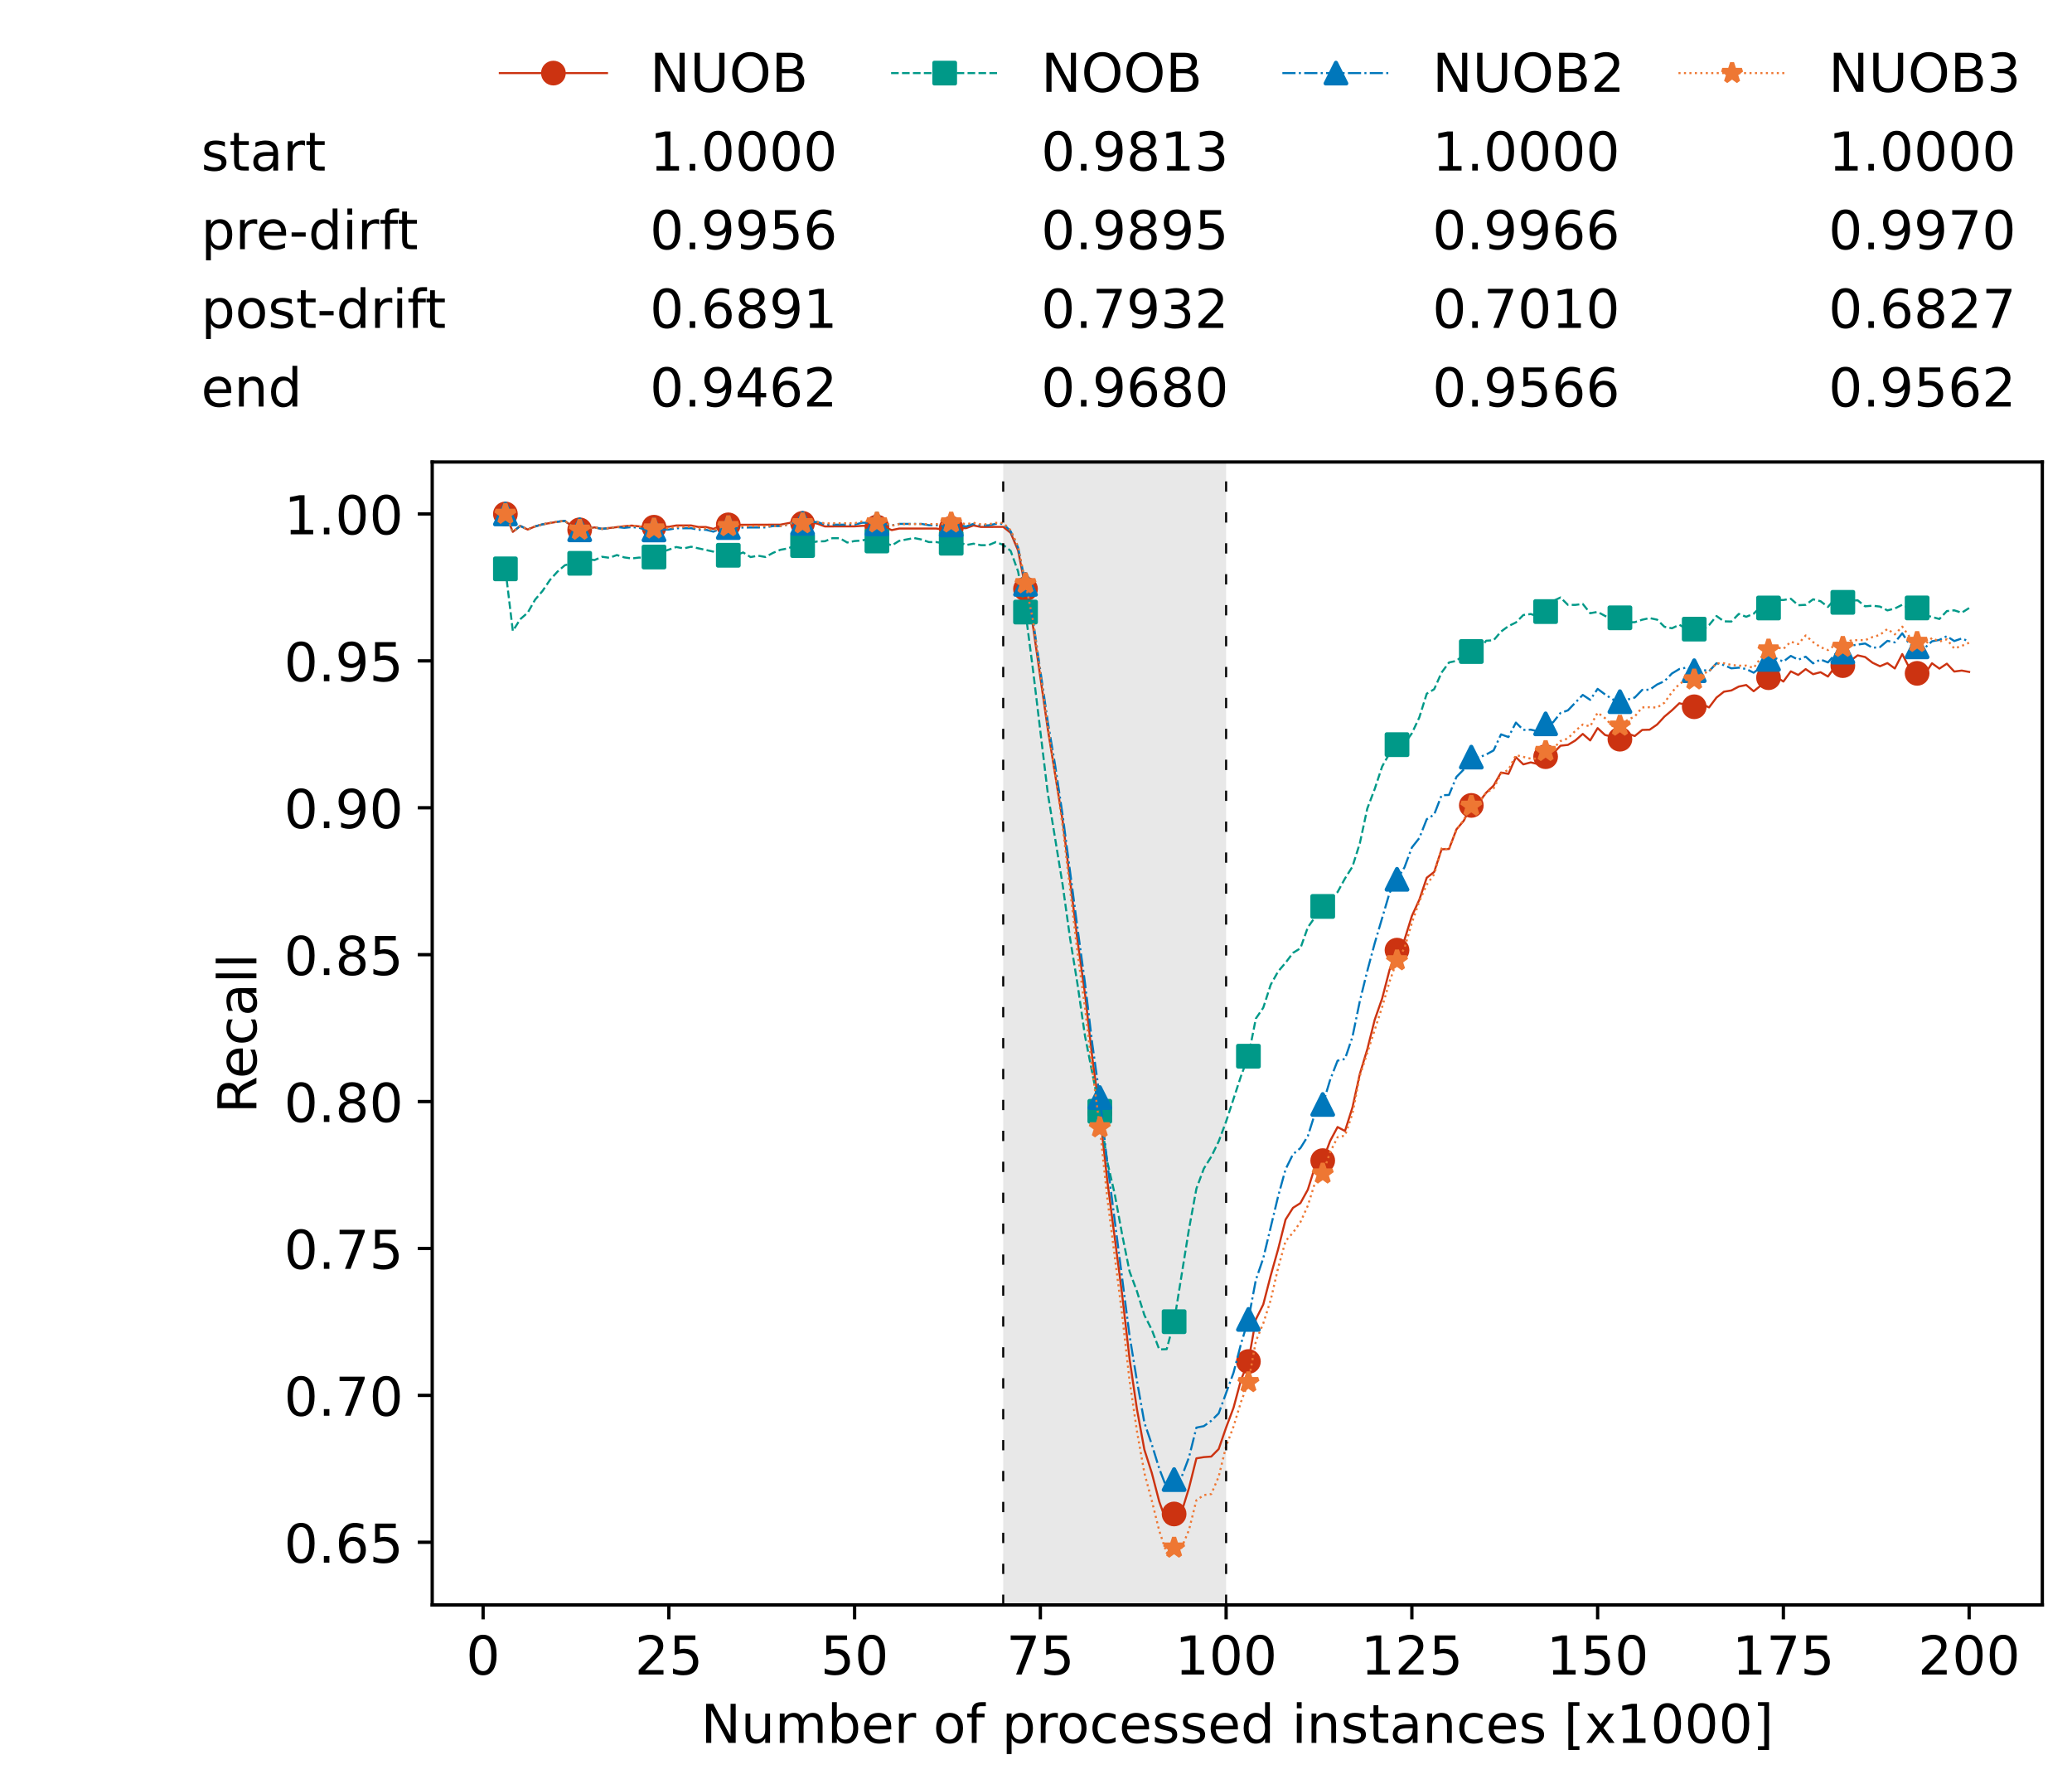 <?xml version="1.0" encoding="utf-8" standalone="no"?>
<!DOCTYPE svg PUBLIC "-//W3C//DTD SVG 1.1//EN"
  "http://www.w3.org/Graphics/SVG/1.1/DTD/svg11.dtd">
<!-- Created with matplotlib (https://matplotlib.org/) -->
<svg height="432.615pt" version="1.1" viewBox="0 0 502.65 432.615" width="502.65pt" xmlns="http://www.w3.org/2000/svg" xmlns:xlink="http://www.w3.org/1999/xlink">
 <defs>
  <style type="text/css">*{stroke-linecap:butt;stroke-linejoin:round;}</style>
 </defs>
 <g id="figure_1">
  <g id="patch_1">
   <path d="M 0 432.615 
L 502.65 432.615 
L 502.65 0 
L 0 0 
z
" style="fill:#ffffff;"/>
  </g>
  <g id="axes_1">
   <g id="patch_2">
    <path d="M 104.85 389.252 
L 495.45 389.252 
L 495.45 112.052 
L 104.85 112.052 
z
" style="fill:#ffffff;"/>
   </g>
   <g id="patch_3">
    <path clip-path="url(#pfd20afd364)" d="M 297.446 389.252 
L 297.446 112.052 
L 243.372 112.052 
L 243.372 389.252 
z
" style="fill:#d3d3d3;opacity:0.5;"/>
   </g>
   <g id="matplotlib.axis_1">
    <g id="xtick_1">
     <g id="line2d_1">
      <defs>
       <path d="M 0 0 
L 0 3.5 
" id="m4305bec920" style="stroke:#000000;stroke-width:0.8;"/>
      </defs>
      <g>
       <use style="stroke:#000000;stroke-width:0.8;" x="117.197" xlink:href="#m4305bec920" y="389.252"/>
      </g>
     </g>
     <g id="text_1">
      <!-- 0 -->
      <g transform="translate(113.061 406.13)scale(0.13 -0.13)">
       <defs>
        <path d="M 31.781 66.406 
Q 24.172 66.406 20.328 58.906 
Q 16.5 51.422 16.5 36.375 
Q 16.5 21.391 20.328 13.891 
Q 24.172 6.391 31.781 6.391 
Q 39.453 6.391 43.281 13.891 
Q 47.125 21.391 47.125 36.375 
Q 47.125 51.422 43.281 58.906 
Q 39.453 66.406 31.781 66.406 
z
M 31.781 74.219 
Q 44.047 74.219 50.516 64.516 
Q 56.984 54.828 56.984 36.375 
Q 56.984 17.969 50.516 8.266 
Q 44.047 -1.422 31.781 -1.422 
Q 19.531 -1.422 13.062 8.266 
Q 6.594 17.969 6.594 36.375 
Q 6.594 54.828 13.062 64.516 
Q 19.531 74.219 31.781 74.219 
z
" id="DejaVuSans-48"/>
       </defs>
       <use xlink:href="#DejaVuSans-48"/>
      </g>
     </g>
    </g>
    <g id="xtick_2">
     <g id="line2d_2">
      <g>
       <use style="stroke:#000000;stroke-width:0.8;" x="162.259" xlink:href="#m4305bec920" y="389.252"/>
      </g>
     </g>
     <g id="text_2">
      <!-- 25 -->
      <g transform="translate(153.988 406.13)scale(0.13 -0.13)">
       <defs>
        <path d="M 19.188 8.297 
L 53.609 8.297 
L 53.609 0 
L 7.328 0 
L 7.328 8.297 
Q 12.938 14.109 22.625 23.891 
Q 32.328 33.688 34.812 36.531 
Q 39.547 41.844 41.422 45.531 
Q 43.312 49.219 43.312 52.781 
Q 43.312 58.594 39.234 62.25 
Q 35.156 65.922 28.609 65.922 
Q 23.969 65.922 18.812 64.312 
Q 13.672 62.703 7.812 59.422 
L 7.812 69.391 
Q 13.766 71.781 18.938 73 
Q 24.125 74.219 28.422 74.219 
Q 39.75 74.219 46.484 68.547 
Q 53.219 62.891 53.219 53.422 
Q 53.219 48.922 51.531 44.891 
Q 49.859 40.875 45.406 35.406 
Q 44.188 33.984 37.641 27.219 
Q 31.109 20.453 19.188 8.297 
z
" id="DejaVuSans-50"/>
        <path d="M 10.797 72.906 
L 49.516 72.906 
L 49.516 64.594 
L 19.828 64.594 
L 19.828 46.734 
Q 21.969 47.469 24.109 47.828 
Q 26.266 48.188 28.422 48.188 
Q 40.625 48.188 47.75 41.5 
Q 54.891 34.812 54.891 23.391 
Q 54.891 11.625 47.562 5.094 
Q 40.234 -1.422 26.906 -1.422 
Q 22.312 -1.422 17.547 -0.641 
Q 12.797 0.141 7.719 1.703 
L 7.719 11.625 
Q 12.109 9.234 16.797 8.062 
Q 21.484 6.891 26.703 6.891 
Q 35.156 6.891 40.078 11.328 
Q 45.016 15.766 45.016 23.391 
Q 45.016 31 40.078 35.438 
Q 35.156 39.891 26.703 39.891 
Q 22.75 39.891 18.812 39.016 
Q 14.891 38.141 10.797 36.281 
z
" id="DejaVuSans-53"/>
       </defs>
       <use xlink:href="#DejaVuSans-50"/>
       <use x="63.623" xlink:href="#DejaVuSans-53"/>
      </g>
     </g>
    </g>
    <g id="xtick_3">
     <g id="line2d_3">
      <g>
       <use style="stroke:#000000;stroke-width:0.8;" x="207.322" xlink:href="#m4305bec920" y="389.252"/>
      </g>
     </g>
     <g id="text_3">
      <!-- 50 -->
      <g transform="translate(199.05 406.13)scale(0.13 -0.13)">
       <use xlink:href="#DejaVuSans-53"/>
       <use x="63.623" xlink:href="#DejaVuSans-48"/>
      </g>
     </g>
    </g>
    <g id="xtick_4">
     <g id="line2d_4">
      <g>
       <use style="stroke:#000000;stroke-width:0.8;" x="252.384" xlink:href="#m4305bec920" y="389.252"/>
      </g>
     </g>
     <g id="text_4">
      <!-- 75 -->
      <g transform="translate(244.113 406.13)scale(0.13 -0.13)">
       <defs>
        <path d="M 8.203 72.906 
L 55.078 72.906 
L 55.078 68.703 
L 28.609 0 
L 18.312 0 
L 43.219 64.594 
L 8.203 64.594 
z
" id="DejaVuSans-55"/>
       </defs>
       <use xlink:href="#DejaVuSans-55"/>
       <use x="63.623" xlink:href="#DejaVuSans-53"/>
      </g>
     </g>
    </g>
    <g id="xtick_5">
     <g id="line2d_5">
      <g>
       <use style="stroke:#000000;stroke-width:0.8;" x="297.446" xlink:href="#m4305bec920" y="389.252"/>
      </g>
     </g>
     <g id="text_5">
      <!-- 100 -->
      <g transform="translate(285.039 406.13)scale(0.13 -0.13)">
       <defs>
        <path d="M 12.406 8.297 
L 28.516 8.297 
L 28.516 63.922 
L 10.984 60.406 
L 10.984 69.391 
L 28.422 72.906 
L 38.281 72.906 
L 38.281 8.297 
L 54.391 8.297 
L 54.391 0 
L 12.406 0 
z
" id="DejaVuSans-49"/>
       </defs>
       <use xlink:href="#DejaVuSans-49"/>
       <use x="63.623" xlink:href="#DejaVuSans-48"/>
       <use x="127.246" xlink:href="#DejaVuSans-48"/>
      </g>
     </g>
    </g>
    <g id="xtick_6">
     <g id="line2d_6">
      <g>
       <use style="stroke:#000000;stroke-width:0.8;" x="342.509" xlink:href="#m4305bec920" y="389.252"/>
      </g>
     </g>
     <g id="text_6">
      <!-- 125 -->
      <g transform="translate(330.102 406.13)scale(0.13 -0.13)">
       <use xlink:href="#DejaVuSans-49"/>
       <use x="63.623" xlink:href="#DejaVuSans-50"/>
       <use x="127.246" xlink:href="#DejaVuSans-53"/>
      </g>
     </g>
    </g>
    <g id="xtick_7">
     <g id="line2d_7">
      <g>
       <use style="stroke:#000000;stroke-width:0.8;" x="387.571" xlink:href="#m4305bec920" y="389.252"/>
      </g>
     </g>
     <g id="text_7">
      <!-- 150 -->
      <g transform="translate(375.164 406.13)scale(0.13 -0.13)">
       <use xlink:href="#DejaVuSans-49"/>
       <use x="63.623" xlink:href="#DejaVuSans-53"/>
       <use x="127.246" xlink:href="#DejaVuSans-48"/>
      </g>
     </g>
    </g>
    <g id="xtick_8">
     <g id="line2d_8">
      <g>
       <use style="stroke:#000000;stroke-width:0.8;" x="432.633" xlink:href="#m4305bec920" y="389.252"/>
      </g>
     </g>
     <g id="text_8">
      <!-- 175 -->
      <g transform="translate(420.226 406.13)scale(0.13 -0.13)">
       <use xlink:href="#DejaVuSans-49"/>
       <use x="63.623" xlink:href="#DejaVuSans-55"/>
       <use x="127.246" xlink:href="#DejaVuSans-53"/>
      </g>
     </g>
    </g>
    <g id="xtick_9">
     <g id="line2d_9">
      <g>
       <use style="stroke:#000000;stroke-width:0.8;" x="477.695" xlink:href="#m4305bec920" y="389.252"/>
      </g>
     </g>
     <g id="text_9">
      <!-- 200 -->
      <g transform="translate(465.289 406.13)scale(0.13 -0.13)">
       <use xlink:href="#DejaVuSans-50"/>
       <use x="63.623" xlink:href="#DejaVuSans-48"/>
       <use x="127.246" xlink:href="#DejaVuSans-48"/>
      </g>
     </g>
    </g>
    <g id="text_10">
     <!-- Number of processed instances [x1000] -->
     <g transform="translate(170.025 422.711)scale(0.13 -0.13)">
      <defs>
       <path d="M 9.812 72.906 
L 23.094 72.906 
L 55.422 11.922 
L 55.422 72.906 
L 64.984 72.906 
L 64.984 0 
L 51.703 0 
L 19.391 60.984 
L 19.391 0 
L 9.812 0 
z
" id="DejaVuSans-78"/>
       <path d="M 8.5 21.578 
L 8.5 54.688 
L 17.484 54.688 
L 17.484 21.922 
Q 17.484 14.156 20.5 10.266 
Q 23.531 6.391 29.594 6.391 
Q 36.859 6.391 41.078 11.031 
Q 45.312 15.672 45.312 23.688 
L 45.312 54.688 
L 54.297 54.688 
L 54.297 0 
L 45.312 0 
L 45.312 8.406 
Q 42.047 3.422 37.719 1 
Q 33.406 -1.422 27.688 -1.422 
Q 18.266 -1.422 13.375 4.438 
Q 8.5 10.297 8.5 21.578 
z
M 31.109 56 
z
" id="DejaVuSans-117"/>
       <path d="M 52 44.188 
Q 55.375 50.25 60.062 53.125 
Q 64.75 56 71.094 56 
Q 79.641 56 84.281 50.016 
Q 88.922 44.047 88.922 33.016 
L 88.922 0 
L 79.891 0 
L 79.891 32.719 
Q 79.891 40.578 77.094 44.375 
Q 74.312 48.188 68.609 48.188 
Q 61.625 48.188 57.562 43.547 
Q 53.516 38.922 53.516 30.906 
L 53.516 0 
L 44.484 0 
L 44.484 32.719 
Q 44.484 40.625 41.703 44.406 
Q 38.922 48.188 33.109 48.188 
Q 26.219 48.188 22.156 43.531 
Q 18.109 38.875 18.109 30.906 
L 18.109 0 
L 9.078 0 
L 9.078 54.688 
L 18.109 54.688 
L 18.109 46.188 
Q 21.188 51.219 25.484 53.609 
Q 29.781 56 35.688 56 
Q 41.656 56 45.828 52.969 
Q 50 49.953 52 44.188 
z
" id="DejaVuSans-109"/>
       <path d="M 48.688 27.297 
Q 48.688 37.203 44.609 42.844 
Q 40.531 48.484 33.406 48.484 
Q 26.266 48.484 22.188 42.844 
Q 18.109 37.203 18.109 27.297 
Q 18.109 17.391 22.188 11.75 
Q 26.266 6.109 33.406 6.109 
Q 40.531 6.109 44.609 11.75 
Q 48.688 17.391 48.688 27.297 
z
M 18.109 46.391 
Q 20.953 51.266 25.266 53.625 
Q 29.594 56 35.594 56 
Q 45.562 56 51.781 48.094 
Q 58.016 40.188 58.016 27.297 
Q 58.016 14.406 51.781 6.484 
Q 45.562 -1.422 35.594 -1.422 
Q 29.594 -1.422 25.266 0.953 
Q 20.953 3.328 18.109 8.203 
L 18.109 0 
L 9.078 0 
L 9.078 75.984 
L 18.109 75.984 
z
" id="DejaVuSans-98"/>
       <path d="M 56.203 29.594 
L 56.203 25.203 
L 14.891 25.203 
Q 15.484 15.922 20.484 11.062 
Q 25.484 6.203 34.422 6.203 
Q 39.594 6.203 44.453 7.469 
Q 49.312 8.734 54.109 11.281 
L 54.109 2.781 
Q 49.266 0.734 44.188 -0.344 
Q 39.109 -1.422 33.891 -1.422 
Q 20.797 -1.422 13.156 6.188 
Q 5.516 13.812 5.516 26.812 
Q 5.516 40.234 12.766 48.109 
Q 20.016 56 32.328 56 
Q 43.359 56 49.781 48.891 
Q 56.203 41.797 56.203 29.594 
z
M 47.219 32.234 
Q 47.125 39.594 43.094 43.984 
Q 39.062 48.391 32.422 48.391 
Q 24.906 48.391 20.391 44.141 
Q 15.875 39.891 15.188 32.172 
z
" id="DejaVuSans-101"/>
       <path d="M 41.109 46.297 
Q 39.594 47.172 37.812 47.578 
Q 36.031 48 33.891 48 
Q 26.266 48 22.188 43.047 
Q 18.109 38.094 18.109 28.812 
L 18.109 0 
L 9.078 0 
L 9.078 54.688 
L 18.109 54.688 
L 18.109 46.188 
Q 20.953 51.172 25.484 53.578 
Q 30.031 56 36.531 56 
Q 37.453 56 38.578 55.875 
Q 39.703 55.766 41.062 55.516 
z
" id="DejaVuSans-114"/>
       <path id="DejaVuSans-32"/>
       <path d="M 30.609 48.391 
Q 23.391 48.391 19.188 42.75 
Q 14.984 37.109 14.984 27.297 
Q 14.984 17.484 19.156 11.844 
Q 23.344 6.203 30.609 6.203 
Q 37.797 6.203 41.984 11.859 
Q 46.188 17.531 46.188 27.297 
Q 46.188 37.016 41.984 42.703 
Q 37.797 48.391 30.609 48.391 
z
M 30.609 56 
Q 42.328 56 49.016 48.375 
Q 55.719 40.766 55.719 27.297 
Q 55.719 13.875 49.016 6.219 
Q 42.328 -1.422 30.609 -1.422 
Q 18.844 -1.422 12.172 6.219 
Q 5.516 13.875 5.516 27.297 
Q 5.516 40.766 12.172 48.375 
Q 18.844 56 30.609 56 
z
" id="DejaVuSans-111"/>
       <path d="M 37.109 75.984 
L 37.109 68.5 
L 28.516 68.5 
Q 23.688 68.5 21.797 66.547 
Q 19.922 64.594 19.922 59.516 
L 19.922 54.688 
L 34.719 54.688 
L 34.719 47.703 
L 19.922 47.703 
L 19.922 0 
L 10.891 0 
L 10.891 47.703 
L 2.297 47.703 
L 2.297 54.688 
L 10.891 54.688 
L 10.891 58.5 
Q 10.891 67.625 15.141 71.797 
Q 19.391 75.984 28.609 75.984 
z
" id="DejaVuSans-102"/>
       <path d="M 18.109 8.203 
L 18.109 -20.797 
L 9.078 -20.797 
L 9.078 54.688 
L 18.109 54.688 
L 18.109 46.391 
Q 20.953 51.266 25.266 53.625 
Q 29.594 56 35.594 56 
Q 45.562 56 51.781 48.094 
Q 58.016 40.188 58.016 27.297 
Q 58.016 14.406 51.781 6.484 
Q 45.562 -1.422 35.594 -1.422 
Q 29.594 -1.422 25.266 0.953 
Q 20.953 3.328 18.109 8.203 
z
M 48.688 27.297 
Q 48.688 37.203 44.609 42.844 
Q 40.531 48.484 33.406 48.484 
Q 26.266 48.484 22.188 42.844 
Q 18.109 37.203 18.109 27.297 
Q 18.109 17.391 22.188 11.75 
Q 26.266 6.109 33.406 6.109 
Q 40.531 6.109 44.609 11.75 
Q 48.688 17.391 48.688 27.297 
z
" id="DejaVuSans-112"/>
       <path d="M 48.781 52.594 
L 48.781 44.188 
Q 44.969 46.297 41.141 47.344 
Q 37.312 48.391 33.406 48.391 
Q 24.656 48.391 19.812 42.844 
Q 14.984 37.312 14.984 27.297 
Q 14.984 17.281 19.812 11.734 
Q 24.656 6.203 33.406 6.203 
Q 37.312 6.203 41.141 7.25 
Q 44.969 8.297 48.781 10.406 
L 48.781 2.094 
Q 45.016 0.344 40.984 -0.531 
Q 36.969 -1.422 32.422 -1.422 
Q 20.062 -1.422 12.781 6.344 
Q 5.516 14.109 5.516 27.297 
Q 5.516 40.672 12.859 48.328 
Q 20.219 56 33.016 56 
Q 37.156 56 41.109 55.141 
Q 45.062 54.297 48.781 52.594 
z
" id="DejaVuSans-99"/>
       <path d="M 44.281 53.078 
L 44.281 44.578 
Q 40.484 46.531 36.375 47.5 
Q 32.281 48.484 27.875 48.484 
Q 21.188 48.484 17.844 46.438 
Q 14.5 44.391 14.5 40.281 
Q 14.5 37.156 16.891 35.375 
Q 19.281 33.594 26.516 31.984 
L 29.594 31.297 
Q 39.156 29.25 43.188 25.516 
Q 47.219 21.781 47.219 15.094 
Q 47.219 7.469 41.188 3.016 
Q 35.156 -1.422 24.609 -1.422 
Q 20.219 -1.422 15.453 -0.562 
Q 10.688 0.297 5.422 2 
L 5.422 11.281 
Q 10.406 8.688 15.234 7.391 
Q 20.062 6.109 24.812 6.109 
Q 31.156 6.109 34.562 8.281 
Q 37.984 10.453 37.984 14.406 
Q 37.984 18.062 35.516 20.016 
Q 33.062 21.969 24.703 23.781 
L 21.578 24.516 
Q 13.234 26.266 9.516 29.906 
Q 5.812 33.547 5.812 39.891 
Q 5.812 47.609 11.281 51.797 
Q 16.75 56 26.812 56 
Q 31.781 56 36.172 55.266 
Q 40.578 54.547 44.281 53.078 
z
" id="DejaVuSans-115"/>
       <path d="M 45.406 46.391 
L 45.406 75.984 
L 54.391 75.984 
L 54.391 0 
L 45.406 0 
L 45.406 8.203 
Q 42.578 3.328 38.25 0.953 
Q 33.938 -1.422 27.875 -1.422 
Q 17.969 -1.422 11.734 6.484 
Q 5.516 14.406 5.516 27.297 
Q 5.516 40.188 11.734 48.094 
Q 17.969 56 27.875 56 
Q 33.938 56 38.25 53.625 
Q 42.578 51.266 45.406 46.391 
z
M 14.797 27.297 
Q 14.797 17.391 18.875 11.75 
Q 22.953 6.109 30.078 6.109 
Q 37.203 6.109 41.297 11.75 
Q 45.406 17.391 45.406 27.297 
Q 45.406 37.203 41.297 42.844 
Q 37.203 48.484 30.078 48.484 
Q 22.953 48.484 18.875 42.844 
Q 14.797 37.203 14.797 27.297 
z
" id="DejaVuSans-100"/>
       <path d="M 9.422 54.688 
L 18.406 54.688 
L 18.406 0 
L 9.422 0 
z
M 9.422 75.984 
L 18.406 75.984 
L 18.406 64.594 
L 9.422 64.594 
z
" id="DejaVuSans-105"/>
       <path d="M 54.891 33.016 
L 54.891 0 
L 45.906 0 
L 45.906 32.719 
Q 45.906 40.484 42.875 44.328 
Q 39.844 48.188 33.797 48.188 
Q 26.516 48.188 22.312 43.547 
Q 18.109 38.922 18.109 30.906 
L 18.109 0 
L 9.078 0 
L 9.078 54.688 
L 18.109 54.688 
L 18.109 46.188 
Q 21.344 51.125 25.703 53.562 
Q 30.078 56 35.797 56 
Q 45.219 56 50.047 50.172 
Q 54.891 44.344 54.891 33.016 
z
" id="DejaVuSans-110"/>
       <path d="M 18.312 70.219 
L 18.312 54.688 
L 36.812 54.688 
L 36.812 47.703 
L 18.312 47.703 
L 18.312 18.016 
Q 18.312 11.328 20.141 9.422 
Q 21.969 7.516 27.594 7.516 
L 36.812 7.516 
L 36.812 0 
L 27.594 0 
Q 17.188 0 13.234 3.875 
Q 9.281 7.766 9.281 18.016 
L 9.281 47.703 
L 2.688 47.703 
L 2.688 54.688 
L 9.281 54.688 
L 9.281 70.219 
z
" id="DejaVuSans-116"/>
       <path d="M 34.281 27.484 
Q 23.391 27.484 19.188 25 
Q 14.984 22.516 14.984 16.5 
Q 14.984 11.719 18.141 8.906 
Q 21.297 6.109 26.703 6.109 
Q 34.188 6.109 38.703 11.406 
Q 43.219 16.703 43.219 25.484 
L 43.219 27.484 
z
M 52.203 31.203 
L 52.203 0 
L 43.219 0 
L 43.219 8.297 
Q 40.141 3.328 35.547 0.953 
Q 30.953 -1.422 24.312 -1.422 
Q 15.922 -1.422 10.953 3.297 
Q 6 8.016 6 15.922 
Q 6 25.141 12.172 29.828 
Q 18.359 34.516 30.609 34.516 
L 43.219 34.516 
L 43.219 35.406 
Q 43.219 41.609 39.141 45 
Q 35.062 48.391 27.688 48.391 
Q 23 48.391 18.547 47.266 
Q 14.109 46.141 10.016 43.891 
L 10.016 52.203 
Q 14.938 54.109 19.578 55.047 
Q 24.219 56 28.609 56 
Q 40.484 56 46.344 49.844 
Q 52.203 43.703 52.203 31.203 
z
" id="DejaVuSans-97"/>
       <path d="M 8.594 75.984 
L 29.297 75.984 
L 29.297 69 
L 17.578 69 
L 17.578 -6.203 
L 29.297 -6.203 
L 29.297 -13.188 
L 8.594 -13.188 
z
" id="DejaVuSans-91"/>
       <path d="M 54.891 54.688 
L 35.109 28.078 
L 55.906 0 
L 45.312 0 
L 29.391 21.484 
L 13.484 0 
L 2.875 0 
L 24.125 28.609 
L 4.688 54.688 
L 15.281 54.688 
L 29.781 35.203 
L 44.281 54.688 
z
" id="DejaVuSans-120"/>
       <path d="M 30.422 75.984 
L 30.422 -13.188 
L 9.719 -13.188 
L 9.719 -6.203 
L 21.391 -6.203 
L 21.391 69 
L 9.719 69 
L 9.719 75.984 
z
" id="DejaVuSans-93"/>
      </defs>
      <use xlink:href="#DejaVuSans-78"/>
      <use x="74.805" xlink:href="#DejaVuSans-117"/>
      <use x="138.184" xlink:href="#DejaVuSans-109"/>
      <use x="235.596" xlink:href="#DejaVuSans-98"/>
      <use x="299.072" xlink:href="#DejaVuSans-101"/>
      <use x="360.596" xlink:href="#DejaVuSans-114"/>
      <use x="401.709" xlink:href="#DejaVuSans-32"/>
      <use x="433.496" xlink:href="#DejaVuSans-111"/>
      <use x="494.678" xlink:href="#DejaVuSans-102"/>
      <use x="529.883" xlink:href="#DejaVuSans-32"/>
      <use x="561.67" xlink:href="#DejaVuSans-112"/>
      <use x="625.146" xlink:href="#DejaVuSans-114"/>
      <use x="664.01" xlink:href="#DejaVuSans-111"/>
      <use x="725.191" xlink:href="#DejaVuSans-99"/>
      <use x="780.172" xlink:href="#DejaVuSans-101"/>
      <use x="841.695" xlink:href="#DejaVuSans-115"/>
      <use x="893.795" xlink:href="#DejaVuSans-115"/>
      <use x="945.895" xlink:href="#DejaVuSans-101"/>
      <use x="1007.418" xlink:href="#DejaVuSans-100"/>
      <use x="1070.895" xlink:href="#DejaVuSans-32"/>
      <use x="1102.682" xlink:href="#DejaVuSans-105"/>
      <use x="1130.465" xlink:href="#DejaVuSans-110"/>
      <use x="1193.844" xlink:href="#DejaVuSans-115"/>
      <use x="1245.943" xlink:href="#DejaVuSans-116"/>
      <use x="1285.152" xlink:href="#DejaVuSans-97"/>
      <use x="1346.432" xlink:href="#DejaVuSans-110"/>
      <use x="1409.811" xlink:href="#DejaVuSans-99"/>
      <use x="1464.791" xlink:href="#DejaVuSans-101"/>
      <use x="1526.314" xlink:href="#DejaVuSans-115"/>
      <use x="1578.414" xlink:href="#DejaVuSans-32"/>
      <use x="1610.201" xlink:href="#DejaVuSans-91"/>
      <use x="1649.215" xlink:href="#DejaVuSans-120"/>
      <use x="1708.395" xlink:href="#DejaVuSans-49"/>
      <use x="1772.018" xlink:href="#DejaVuSans-48"/>
      <use x="1835.641" xlink:href="#DejaVuSans-48"/>
      <use x="1899.264" xlink:href="#DejaVuSans-48"/>
      <use x="1962.887" xlink:href="#DejaVuSans-93"/>
     </g>
    </g>
   </g>
   <g id="matplotlib.axis_2">
    <g id="ytick_1">
     <g id="line2d_10">
      <defs>
       <path d="M 0 0 
L -3.5 0 
" id="m5a16058e67" style="stroke:#000000;stroke-width:0.8;"/>
      </defs>
      <g>
       <use style="stroke:#000000;stroke-width:0.8;" x="104.85" xlink:href="#m5a16058e67" y="374.056"/>
      </g>
     </g>
     <g id="text_11">
      <!-- 0.65 -->
      <g transform="translate(68.905 378.995)scale(0.13 -0.13)">
       <defs>
        <path d="M 10.688 12.406 
L 21 12.406 
L 21 0 
L 10.688 0 
z
" id="DejaVuSans-46"/>
        <path d="M 33.016 40.375 
Q 26.375 40.375 22.484 35.828 
Q 18.609 31.297 18.609 23.391 
Q 18.609 15.531 22.484 10.953 
Q 26.375 6.391 33.016 6.391 
Q 39.656 6.391 43.531 10.953 
Q 47.406 15.531 47.406 23.391 
Q 47.406 31.297 43.531 35.828 
Q 39.656 40.375 33.016 40.375 
z
M 52.594 71.297 
L 52.594 62.312 
Q 48.875 64.062 45.094 64.984 
Q 41.312 65.922 37.594 65.922 
Q 27.828 65.922 22.672 59.328 
Q 17.531 52.734 16.797 39.406 
Q 19.672 43.656 24.016 45.922 
Q 28.375 48.188 33.594 48.188 
Q 44.578 48.188 50.953 41.516 
Q 57.328 34.859 57.328 23.391 
Q 57.328 12.156 50.688 5.359 
Q 44.047 -1.422 33.016 -1.422 
Q 20.359 -1.422 13.672 8.266 
Q 6.984 17.969 6.984 36.375 
Q 6.984 53.656 15.188 63.938 
Q 23.391 74.219 37.203 74.219 
Q 40.922 74.219 44.703 73.484 
Q 48.484 72.75 52.594 71.297 
z
" id="DejaVuSans-54"/>
       </defs>
       <use xlink:href="#DejaVuSans-48"/>
       <use x="63.623" xlink:href="#DejaVuSans-46"/>
       <use x="95.41" xlink:href="#DejaVuSans-54"/>
       <use x="159.033" xlink:href="#DejaVuSans-53"/>
      </g>
     </g>
    </g>
    <g id="ytick_2">
     <g id="line2d_11">
      <g>
       <use style="stroke:#000000;stroke-width:0.8;" x="104.85" xlink:href="#m5a16058e67" y="338.427"/>
      </g>
     </g>
     <g id="text_12">
      <!-- 0.70 -->
      <g transform="translate(68.905 343.366)scale(0.13 -0.13)">
       <use xlink:href="#DejaVuSans-48"/>
       <use x="63.623" xlink:href="#DejaVuSans-46"/>
       <use x="95.41" xlink:href="#DejaVuSans-55"/>
       <use x="159.033" xlink:href="#DejaVuSans-48"/>
      </g>
     </g>
    </g>
    <g id="ytick_3">
     <g id="line2d_12">
      <g>
       <use style="stroke:#000000;stroke-width:0.8;" x="104.85" xlink:href="#m5a16058e67" y="302.798"/>
      </g>
     </g>
     <g id="text_13">
      <!-- 0.75 -->
      <g transform="translate(68.905 307.737)scale(0.13 -0.13)">
       <use xlink:href="#DejaVuSans-48"/>
       <use x="63.623" xlink:href="#DejaVuSans-46"/>
       <use x="95.41" xlink:href="#DejaVuSans-55"/>
       <use x="159.033" xlink:href="#DejaVuSans-53"/>
      </g>
     </g>
    </g>
    <g id="ytick_4">
     <g id="line2d_13">
      <g>
       <use style="stroke:#000000;stroke-width:0.8;" x="104.85" xlink:href="#m5a16058e67" y="267.168"/>
      </g>
     </g>
     <g id="text_14">
      <!-- 0.80 -->
      <g transform="translate(68.905 272.107)scale(0.13 -0.13)">
       <defs>
        <path d="M 31.781 34.625 
Q 24.75 34.625 20.719 30.859 
Q 16.703 27.094 16.703 20.516 
Q 16.703 13.922 20.719 10.156 
Q 24.75 6.391 31.781 6.391 
Q 38.812 6.391 42.859 10.172 
Q 46.922 13.969 46.922 20.516 
Q 46.922 27.094 42.891 30.859 
Q 38.875 34.625 31.781 34.625 
z
M 21.922 38.812 
Q 15.578 40.375 12.031 44.719 
Q 8.5 49.078 8.5 55.328 
Q 8.5 64.062 14.719 69.141 
Q 20.953 74.219 31.781 74.219 
Q 42.672 74.219 48.875 69.141 
Q 55.078 64.062 55.078 55.328 
Q 55.078 49.078 51.531 44.719 
Q 48 40.375 41.703 38.812 
Q 48.828 37.156 52.797 32.312 
Q 56.781 27.484 56.781 20.516 
Q 56.781 9.906 50.312 4.234 
Q 43.844 -1.422 31.781 -1.422 
Q 19.734 -1.422 13.25 4.234 
Q 6.781 9.906 6.781 20.516 
Q 6.781 27.484 10.781 32.312 
Q 14.797 37.156 21.922 38.812 
z
M 18.312 54.391 
Q 18.312 48.734 21.844 45.562 
Q 25.391 42.391 31.781 42.391 
Q 38.141 42.391 41.719 45.562 
Q 45.312 48.734 45.312 54.391 
Q 45.312 60.062 41.719 63.234 
Q 38.141 66.406 31.781 66.406 
Q 25.391 66.406 21.844 63.234 
Q 18.312 60.062 18.312 54.391 
z
" id="DejaVuSans-56"/>
       </defs>
       <use xlink:href="#DejaVuSans-48"/>
       <use x="63.623" xlink:href="#DejaVuSans-46"/>
       <use x="95.41" xlink:href="#DejaVuSans-56"/>
       <use x="159.033" xlink:href="#DejaVuSans-48"/>
      </g>
     </g>
    </g>
    <g id="ytick_5">
     <g id="line2d_14">
      <g>
       <use style="stroke:#000000;stroke-width:0.8;" x="104.85" xlink:href="#m5a16058e67" y="231.539"/>
      </g>
     </g>
     <g id="text_15">
      <!-- 0.85 -->
      <g transform="translate(68.905 236.478)scale(0.13 -0.13)">
       <use xlink:href="#DejaVuSans-48"/>
       <use x="63.623" xlink:href="#DejaVuSans-46"/>
       <use x="95.41" xlink:href="#DejaVuSans-56"/>
       <use x="159.033" xlink:href="#DejaVuSans-53"/>
      </g>
     </g>
    </g>
    <g id="ytick_6">
     <g id="line2d_15">
      <g>
       <use style="stroke:#000000;stroke-width:0.8;" x="104.85" xlink:href="#m5a16058e67" y="195.91"/>
      </g>
     </g>
     <g id="text_16">
      <!-- 0.90 -->
      <g transform="translate(68.905 200.849)scale(0.13 -0.13)">
       <defs>
        <path d="M 10.984 1.516 
L 10.984 10.5 
Q 14.703 8.734 18.5 7.812 
Q 22.312 6.891 25.984 6.891 
Q 35.75 6.891 40.891 13.453 
Q 46.047 20.016 46.781 33.406 
Q 43.953 29.203 39.594 26.953 
Q 35.25 24.703 29.984 24.703 
Q 19.047 24.703 12.672 31.312 
Q 6.297 37.938 6.297 49.422 
Q 6.297 60.641 12.938 67.422 
Q 19.578 74.219 30.609 74.219 
Q 43.266 74.219 49.922 64.516 
Q 56.594 54.828 56.594 36.375 
Q 56.594 19.141 48.406 8.859 
Q 40.234 -1.422 26.422 -1.422 
Q 22.703 -1.422 18.891 -0.688 
Q 15.094 0.047 10.984 1.516 
z
M 30.609 32.422 
Q 37.25 32.422 41.125 36.953 
Q 45.016 41.5 45.016 49.422 
Q 45.016 57.281 41.125 61.844 
Q 37.25 66.406 30.609 66.406 
Q 23.969 66.406 20.094 61.844 
Q 16.219 57.281 16.219 49.422 
Q 16.219 41.5 20.094 36.953 
Q 23.969 32.422 30.609 32.422 
z
" id="DejaVuSans-57"/>
       </defs>
       <use xlink:href="#DejaVuSans-48"/>
       <use x="63.623" xlink:href="#DejaVuSans-46"/>
       <use x="95.41" xlink:href="#DejaVuSans-57"/>
       <use x="159.033" xlink:href="#DejaVuSans-48"/>
      </g>
     </g>
    </g>
    <g id="ytick_7">
     <g id="line2d_16">
      <g>
       <use style="stroke:#000000;stroke-width:0.8;" x="104.85" xlink:href="#m5a16058e67" y="160.281"/>
      </g>
     </g>
     <g id="text_17">
      <!-- 0.95 -->
      <g transform="translate(68.905 165.22)scale(0.13 -0.13)">
       <use xlink:href="#DejaVuSans-48"/>
       <use x="63.623" xlink:href="#DejaVuSans-46"/>
       <use x="95.41" xlink:href="#DejaVuSans-57"/>
       <use x="159.033" xlink:href="#DejaVuSans-53"/>
      </g>
     </g>
    </g>
    <g id="ytick_8">
     <g id="line2d_17">
      <g>
       <use style="stroke:#000000;stroke-width:0.8;" x="104.85" xlink:href="#m5a16058e67" y="124.652"/>
      </g>
     </g>
     <g id="text_18">
      <!-- 1.00 -->
      <g transform="translate(68.905 129.591)scale(0.13 -0.13)">
       <use xlink:href="#DejaVuSans-49"/>
       <use x="63.623" xlink:href="#DejaVuSans-46"/>
       <use x="95.41" xlink:href="#DejaVuSans-48"/>
       <use x="159.033" xlink:href="#DejaVuSans-48"/>
      </g>
     </g>
    </g>
    <g id="text_19">
     <!-- Recall -->
     <g transform="translate(62.201 270.044)rotate(-90)scale(0.13 -0.13)">
      <defs>
       <path d="M 44.391 34.188 
Q 47.562 33.109 50.562 29.594 
Q 53.562 26.078 56.594 19.922 
L 66.609 0 
L 56 0 
L 46.688 18.703 
Q 43.062 26.031 39.672 28.422 
Q 36.281 30.812 30.422 30.812 
L 19.672 30.812 
L 19.672 0 
L 9.812 0 
L 9.812 72.906 
L 32.078 72.906 
Q 44.578 72.906 50.734 67.672 
Q 56.891 62.453 56.891 51.906 
Q 56.891 45.016 53.688 40.469 
Q 50.484 35.938 44.391 34.188 
z
M 19.672 64.797 
L 19.672 38.922 
L 32.078 38.922 
Q 39.203 38.922 42.844 42.219 
Q 46.484 45.516 46.484 51.906 
Q 46.484 58.297 42.844 61.547 
Q 39.203 64.797 32.078 64.797 
z
" id="DejaVuSans-82"/>
       <path d="M 9.422 75.984 
L 18.406 75.984 
L 18.406 0 
L 9.422 0 
z
" id="DejaVuSans-108"/>
      </defs>
      <use xlink:href="#DejaVuSans-82"/>
      <use x="64.982" xlink:href="#DejaVuSans-101"/>
      <use x="126.506" xlink:href="#DejaVuSans-99"/>
      <use x="181.486" xlink:href="#DejaVuSans-97"/>
      <use x="242.766" xlink:href="#DejaVuSans-108"/>
      <use x="270.549" xlink:href="#DejaVuSans-108"/>
     </g>
    </g>
   </g>
   <g id="line2d_18"/>
   <g id="line2d_19"/>
   <g id="line2d_20"/>
   <g id="line2d_21"/>
   <g id="line2d_22"/>
   <g id="line2d_23">
    <path clip-path="url(#pfd20afd364)" d="M 122.605 124.652 
L 124.407 128.997 
L 126.21 127.548 
L 128.012 128.429 
L 129.815 127.674 
L 131.617 127.17 
L 135.222 126.541 
L 137.024 126.331 
L 138.827 127.679 
L 140.629 128.502 
L 144.234 127.909 
L 146.037 128.276 
L 151.444 127.636 
L 153.247 127.47 
L 156.852 127.864 
L 162.259 127.766 
L 164.062 127.445 
L 167.667 127.445 
L 169.469 127.82 
L 171.272 127.82 
L 173.074 128.276 
L 174.877 127.518 
L 176.679 127.294 
L 189.297 127.249 
L 192.902 126.574 
L 194.704 126.934 
L 196.507 126.598 
L 198.309 127.017 
L 200.112 127.677 
L 207.322 127.658 
L 209.124 127.537 
L 210.927 127.537 
L 212.729 127.83 
L 214.532 127.83 
L 216.334 128.565 
L 218.137 128.19 
L 227.149 128.19 
L 228.952 128.492 
L 230.754 128.132 
L 234.359 128.096 
L 236.162 127.436 
L 237.964 127.803 
L 243.372 127.783 
L 245.174 129.229 
L 246.976 133.517 
L 250.581 151.761 
L 254.186 176.825 
L 257.791 199.081 
L 261.396 228.088 
L 263.199 240.944 
L 265.001 256.695 
L 266.804 269.891 
L 268.606 286.261 
L 272.211 313.913 
L 274.014 329.485 
L 275.816 341.801 
L 277.619 351.601 
L 279.421 357.245 
L 281.224 364.189 
L 283.026 369.24 
L 284.829 367.191 
L 286.631 366.746 
L 288.434 360.918 
L 290.236 353.699 
L 292.039 353.402 
L 293.841 353.266 
L 295.644 351.445 
L 297.446 346.224 
L 299.249 341.414 
L 301.051 334.684 
L 302.854 330.214 
L 304.656 320.002 
L 306.459 316.373 
L 308.261 309.385 
L 310.064 302.968 
L 311.866 295.79 
L 313.669 292.942 
L 315.471 291.795 
L 317.274 288.523 
L 319.076 282.746 
L 320.879 281.489 
L 322.681 276.712 
L 324.484 273.343 
L 326.286 274.31 
L 328.089 268.609 
L 329.891 260.444 
L 331.694 254.498 
L 333.496 247.323 
L 335.299 242.157 
L 337.101 235.209 
L 338.904 230.442 
L 340.706 227.97 
L 342.509 222.154 
L 344.311 218.239 
L 346.114 212.887 
L 347.916 211.477 
L 349.719 205.988 
L 351.521 205.903 
L 353.324 201.155 
L 355.126 199.017 
L 356.928 195.34 
L 358.731 194.659 
L 360.533 192.261 
L 362.336 190.533 
L 364.138 187.363 
L 365.941 187.693 
L 367.743 183.639 
L 369.546 185.388 
L 371.348 184.905 
L 373.151 185.324 
L 374.953 183.524 
L 376.756 182.754 
L 378.558 180.862 
L 380.361 180.664 
L 382.163 179.593 
L 383.966 178.002 
L 385.768 179.578 
L 387.571 176.592 
L 389.373 178.262 
L 391.176 178.712 
L 392.978 179.283 
L 394.781 177.912 
L 396.583 178.511 
L 398.386 177.032 
L 400.188 176.978 
L 401.991 175.735 
L 403.793 173.787 
L 405.596 172.276 
L 407.398 170.559 
L 411.003 171.416 
L 412.806 170.751 
L 414.608 171.572 
L 416.411 169.178 
L 418.213 167.76 
L 420.016 167.459 
L 421.818 166.513 
L 423.621 166.136 
L 425.423 167.647 
L 427.226 166.217 
L 429.028 164.368 
L 430.831 164.118 
L 432.633 165.297 
L 434.436 162.825 
L 436.238 163.701 
L 438.041 162.281 
L 439.843 163.512 
L 441.646 163.032 
L 443.448 164.083 
L 445.251 161.594 
L 447.053 161.439 
L 448.856 160.268 
L 450.658 158.944 
L 452.461 159.35 
L 454.263 160.734 
L 456.066 161.587 
L 457.868 160.822 
L 459.671 162.13 
L 461.473 158.63 
L 463.276 162.144 
L 465.078 163.312 
L 466.881 163.625 
L 468.683 160.866 
L 470.485 162.164 
L 472.288 160.964 
L 474.09 162.873 
L 475.893 162.633 
L 477.695 162.965 
L 477.695 162.965 
" style="fill:none;stroke:#cc3311;stroke-linecap:square;stroke-width:0.5;"/>
    <defs>
     <path d="M 0 2.5 
C 0.663 2.5 1.299 2.237 1.768 1.768 
C 2.237 1.299 2.5 0.663 2.5 0 
C 2.5 -0.663 2.237 -1.299 1.768 -1.768 
C 1.299 -2.237 0.663 -2.5 0 -2.5 
C -0.663 -2.5 -1.299 -2.237 -1.768 -1.768 
C -2.237 -1.299 -2.5 -0.663 -2.5 0 
C -2.5 0.663 -2.237 1.299 -1.768 1.768 
C -1.299 2.237 -0.663 2.5 0 2.5 
z
" id="m72ea68c99e" style="stroke:#cc3311;"/>
    </defs>
    <g clip-path="url(#pfd20afd364)">
     <use style="fill:#cc3311;stroke:#cc3311;" x="122.605" xlink:href="#m72ea68c99e" y="124.652"/>
     <use style="fill:#cc3311;stroke:#cc3311;" x="140.629" xlink:href="#m72ea68c99e" y="128.502"/>
     <use style="fill:#cc3311;stroke:#cc3311;" x="158.654" xlink:href="#m72ea68c99e" y="127.864"/>
     <use style="fill:#cc3311;stroke:#cc3311;" x="176.679" xlink:href="#m72ea68c99e" y="127.294"/>
     <use style="fill:#cc3311;stroke:#cc3311;" x="194.704" xlink:href="#m72ea68c99e" y="126.934"/>
     <use style="fill:#cc3311;stroke:#cc3311;" x="212.729" xlink:href="#m72ea68c99e" y="127.83"/>
     <use style="fill:#cc3311;stroke:#cc3311;" x="230.754" xlink:href="#m72ea68c99e" y="128.132"/>
     <use style="fill:#cc3311;stroke:#cc3311;" x="248.779" xlink:href="#m72ea68c99e" y="142.853"/>
     <use style="fill:#cc3311;stroke:#cc3311;" x="266.804" xlink:href="#m72ea68c99e" y="269.891"/>
     <use style="fill:#cc3311;stroke:#cc3311;" x="284.829" xlink:href="#m72ea68c99e" y="367.191"/>
     <use style="fill:#cc3311;stroke:#cc3311;" x="302.854" xlink:href="#m72ea68c99e" y="330.214"/>
     <use style="fill:#cc3311;stroke:#cc3311;" x="320.879" xlink:href="#m72ea68c99e" y="281.489"/>
     <use style="fill:#cc3311;stroke:#cc3311;" x="338.904" xlink:href="#m72ea68c99e" y="230.442"/>
     <use style="fill:#cc3311;stroke:#cc3311;" x="356.928" xlink:href="#m72ea68c99e" y="195.34"/>
     <use style="fill:#cc3311;stroke:#cc3311;" x="374.953" xlink:href="#m72ea68c99e" y="183.524"/>
     <use style="fill:#cc3311;stroke:#cc3311;" x="392.978" xlink:href="#m72ea68c99e" y="179.283"/>
     <use style="fill:#cc3311;stroke:#cc3311;" x="411.003" xlink:href="#m72ea68c99e" y="171.416"/>
     <use style="fill:#cc3311;stroke:#cc3311;" x="429.028" xlink:href="#m72ea68c99e" y="164.368"/>
     <use style="fill:#cc3311;stroke:#cc3311;" x="447.053" xlink:href="#m72ea68c99e" y="161.439"/>
     <use style="fill:#cc3311;stroke:#cc3311;" x="465.078" xlink:href="#m72ea68c99e" y="163.312"/>
    </g>
   </g>
   <g id="line2d_24"/>
   <g id="line2d_25"/>
   <g id="line2d_26"/>
   <g id="line2d_27"/>
   <g id="line2d_28">
    <path clip-path="url(#pfd20afd364)" d="M 122.605 137.971 
L 124.407 153.037 
L 126.21 150.173 
L 128.012 148.607 
L 129.815 145.436 
L 131.617 143.321 
L 133.419 140.654 
L 135.222 138.654 
L 137.024 137.098 
L 138.827 136.612 
L 140.629 136.622 
L 142.432 135.625 
L 144.234 135.835 
L 146.037 135.036 
L 147.839 135.284 
L 149.642 134.62 
L 151.444 135.187 
L 153.247 135.444 
L 155.049 135.227 
L 156.852 135.383 
L 158.654 135.096 
L 160.457 133.932 
L 164.062 132.67 
L 165.864 133.007 
L 167.667 132.602 
L 173.074 133.794 
L 174.877 134.517 
L 176.679 134.671 
L 178.482 134.671 
L 180.284 133.986 
L 182.087 135.111 
L 183.889 134.773 
L 185.692 135.088 
L 187.494 134.108 
L 189.297 133.349 
L 191.099 133.016 
L 192.902 132.331 
L 194.704 132.312 
L 196.507 131.631 
L 198.309 131.315 
L 200.112 131.27 
L 201.914 130.528 
L 203.717 130.528 
L 205.519 131.578 
L 207.322 131.218 
L 209.124 131.098 
L 210.927 130.621 
L 212.729 131.207 
L 214.532 131.563 
L 216.334 132.298 
L 218.137 131.173 
L 221.742 130.49 
L 223.544 130.85 
L 225.347 131.475 
L 227.149 131.475 
L 228.952 131.777 
L 230.754 131.753 
L 232.557 131.427 
L 234.359 132.193 
L 236.162 131.863 
L 237.964 132.23 
L 239.767 132.23 
L 241.569 131.477 
L 243.372 132.156 
L 245.174 133.601 
L 246.976 138.584 
L 248.779 148.449 
L 250.581 162.344 
L 254.186 192.421 
L 257.791 214.611 
L 259.594 227.612 
L 261.396 238.707 
L 263.199 251.195 
L 266.804 269.521 
L 268.606 281.719 
L 270.409 289.53 
L 272.211 299.346 
L 274.014 308.355 
L 275.816 313.193 
L 277.619 318.971 
L 279.421 322.526 
L 281.224 327.288 
L 283.026 327.215 
L 284.829 320.554 
L 288.434 298.105 
L 290.236 288.295 
L 292.039 283.426 
L 293.841 280.536 
L 295.644 276.831 
L 297.446 271.994 
L 301.051 261.001 
L 302.854 256.16 
L 304.656 247.042 
L 306.459 244.402 
L 308.261 238.835 
L 310.064 235.602 
L 311.866 233.505 
L 313.669 231.103 
L 315.471 229.983 
L 317.274 224.893 
L 320.879 219.842 
L 322.681 217.953 
L 324.484 216.361 
L 326.286 213.052 
L 328.089 210.202 
L 329.891 204.495 
L 331.694 196.096 
L 333.496 191.35 
L 335.299 185.894 
L 337.101 182.69 
L 338.904 180.603 
L 340.706 180.391 
L 342.509 177.846 
L 344.311 174.006 
L 346.114 168.242 
L 347.916 167.158 
L 349.719 163.11 
L 351.521 160.675 
L 353.324 160.279 
L 355.126 158.789 
L 356.928 158.017 
L 358.731 157.647 
L 360.533 155.4 
L 362.336 155.284 
L 364.138 153.175 
L 365.941 151.855 
L 367.743 150.977 
L 369.546 149.163 
L 371.348 148.921 
L 373.151 149.527 
L 374.953 148.327 
L 376.756 145.784 
L 378.558 144.91 
L 380.361 146.7 
L 382.163 146.708 
L 383.966 146.476 
L 385.768 148.726 
L 387.571 148.404 
L 389.373 149.382 
L 391.176 150.207 
L 392.978 149.843 
L 394.781 150.946 
L 396.583 150.9 
L 398.386 150.304 
L 400.188 149.908 
L 401.991 150.289 
L 403.793 152.026 
L 405.596 152.381 
L 407.398 151.523 
L 409.201 152.555 
L 411.003 152.585 
L 412.806 153.011 
L 414.608 151.605 
L 416.411 149.406 
L 418.213 150.699 
L 420.016 150.743 
L 421.818 148.898 
L 423.621 149.589 
L 425.423 148.849 
L 427.226 147.044 
L 429.028 147.461 
L 430.831 145.499 
L 432.633 145.521 
L 434.436 145.211 
L 436.238 146.791 
L 438.041 146.694 
L 439.843 145.352 
L 441.646 145.81 
L 443.448 147.2 
L 445.251 145.146 
L 447.053 146.092 
L 448.856 145.702 
L 450.658 145.597 
L 452.461 147.051 
L 454.263 146.903 
L 456.066 147.115 
L 457.868 148.042 
L 459.671 147.583 
L 461.473 146.674 
L 463.276 147.548 
L 465.078 147.447 
L 466.881 149.143 
L 470.485 150.126 
L 472.288 148.207 
L 474.09 148.025 
L 475.893 148.608 
L 477.695 147.471 
L 477.695 147.471 
" style="fill:none;stroke:#009988;stroke-dasharray:1.85,0.8;stroke-dashoffset:0;stroke-width:0.5;"/>
    <defs>
     <path d="M -2.5 2.5 
L 2.5 2.5 
L 2.5 -2.5 
L -2.5 -2.5 
z
" id="md590f5f636" style="stroke:#009988;stroke-linejoin:miter;"/>
    </defs>
    <g clip-path="url(#pfd20afd364)">
     <use style="fill:#009988;stroke:#009988;stroke-linejoin:miter;" x="122.605" xlink:href="#md590f5f636" y="137.971"/>
     <use style="fill:#009988;stroke:#009988;stroke-linejoin:miter;" x="140.629" xlink:href="#md590f5f636" y="136.622"/>
     <use style="fill:#009988;stroke:#009988;stroke-linejoin:miter;" x="158.654" xlink:href="#md590f5f636" y="135.096"/>
     <use style="fill:#009988;stroke:#009988;stroke-linejoin:miter;" x="176.679" xlink:href="#md590f5f636" y="134.671"/>
     <use style="fill:#009988;stroke:#009988;stroke-linejoin:miter;" x="194.704" xlink:href="#md590f5f636" y="132.312"/>
     <use style="fill:#009988;stroke:#009988;stroke-linejoin:miter;" x="212.729" xlink:href="#md590f5f636" y="131.207"/>
     <use style="fill:#009988;stroke:#009988;stroke-linejoin:miter;" x="230.754" xlink:href="#md590f5f636" y="131.753"/>
     <use style="fill:#009988;stroke:#009988;stroke-linejoin:miter;" x="248.779" xlink:href="#md590f5f636" y="148.449"/>
     <use style="fill:#009988;stroke:#009988;stroke-linejoin:miter;" x="266.804" xlink:href="#md590f5f636" y="269.521"/>
     <use style="fill:#009988;stroke:#009988;stroke-linejoin:miter;" x="284.829" xlink:href="#md590f5f636" y="320.554"/>
     <use style="fill:#009988;stroke:#009988;stroke-linejoin:miter;" x="302.854" xlink:href="#md590f5f636" y="256.16"/>
     <use style="fill:#009988;stroke:#009988;stroke-linejoin:miter;" x="320.879" xlink:href="#md590f5f636" y="219.842"/>
     <use style="fill:#009988;stroke:#009988;stroke-linejoin:miter;" x="338.904" xlink:href="#md590f5f636" y="180.603"/>
     <use style="fill:#009988;stroke:#009988;stroke-linejoin:miter;" x="356.928" xlink:href="#md590f5f636" y="158.017"/>
     <use style="fill:#009988;stroke:#009988;stroke-linejoin:miter;" x="374.953" xlink:href="#md590f5f636" y="148.327"/>
     <use style="fill:#009988;stroke:#009988;stroke-linejoin:miter;" x="392.978" xlink:href="#md590f5f636" y="149.843"/>
     <use style="fill:#009988;stroke:#009988;stroke-linejoin:miter;" x="411.003" xlink:href="#md590f5f636" y="152.585"/>
     <use style="fill:#009988;stroke:#009988;stroke-linejoin:miter;" x="429.028" xlink:href="#md590f5f636" y="147.461"/>
     <use style="fill:#009988;stroke:#009988;stroke-linejoin:miter;" x="447.053" xlink:href="#md590f5f636" y="146.092"/>
     <use style="fill:#009988;stroke:#009988;stroke-linejoin:miter;" x="465.078" xlink:href="#md590f5f636" y="147.447"/>
    </g>
   </g>
   <g id="line2d_29"/>
   <g id="line2d_30"/>
   <g id="line2d_31"/>
   <g id="line2d_32"/>
   <g id="line2d_33">
    <path clip-path="url(#pfd20afd364)" d="M 122.605 124.652 
L 124.407 128.997 
L 126.21 127.548 
L 128.012 128.429 
L 129.815 127.674 
L 131.617 127.17 
L 135.222 126.541 
L 137.024 126.331 
L 138.827 127.679 
L 140.629 128.502 
L 144.234 127.909 
L 146.037 128.276 
L 149.642 127.823 
L 151.444 128.021 
L 153.247 127.833 
L 155.049 128.017 
L 156.852 128.533 
L 162.259 128.435 
L 164.062 128.114 
L 167.667 128.114 
L 169.469 128.489 
L 171.272 128.489 
L 173.074 128.946 
L 174.877 128.188 
L 176.679 127.963 
L 185.692 127.919 
L 187.494 127.592 
L 189.297 127.592 
L 191.099 127.259 
L 192.902 126.574 
L 194.704 126.934 
L 196.507 126.598 
L 198.309 126.598 
L 200.112 127.257 
L 207.322 127.239 
L 209.124 126.782 
L 210.927 126.782 
L 212.729 127.075 
L 214.532 127.075 
L 216.334 127.442 
L 218.137 127.067 
L 223.544 127.067 
L 225.347 127.38 
L 227.149 127.38 
L 228.952 127.682 
L 230.754 127.322 
L 232.557 127.322 
L 234.359 127.705 
L 236.162 127.045 
L 237.964 127.413 
L 239.767 127.413 
L 241.569 127.056 
L 243.372 127.056 
L 245.174 128.838 
L 246.976 132.797 
L 250.581 150.343 
L 254.186 175.06 
L 255.989 185.749 
L 257.791 197.747 
L 261.396 225.133 
L 263.199 238.356 
L 265.001 253.323 
L 266.804 266.19 
L 268.606 281.918 
L 274.014 323.912 
L 275.816 334.908 
L 277.619 345.044 
L 279.421 350.336 
L 281.224 356.189 
L 283.026 360.878 
L 284.829 358.851 
L 286.631 358.257 
L 288.434 353.466 
L 290.236 346.242 
L 292.039 345.886 
L 293.841 344.577 
L 295.644 342.794 
L 299.249 332.907 
L 301.051 325.962 
L 302.854 320.003 
L 304.656 310.433 
L 306.459 305.155 
L 310.064 290.139 
L 311.866 283.596 
L 313.669 279.938 
L 315.471 278.451 
L 317.274 275.543 
L 319.076 269.81 
L 320.879 267.874 
L 322.681 261.905 
L 324.484 257.247 
L 326.286 256.828 
L 328.089 251.483 
L 329.891 242.774 
L 331.694 235.483 
L 333.496 228.762 
L 337.101 216.544 
L 338.904 213.265 
L 340.706 210.383 
L 342.509 205.548 
L 344.311 203.267 
L 346.114 198.693 
L 347.916 197.554 
L 349.719 192.875 
L 351.521 192.803 
L 353.324 188.429 
L 355.126 186.583 
L 356.928 183.628 
L 358.731 183.726 
L 360.533 182.996 
L 362.336 182.003 
L 364.138 178.106 
L 365.941 178.766 
L 367.743 175.252 
L 369.546 177.033 
L 371.348 176.97 
L 373.151 177.389 
L 374.953 175.559 
L 376.756 175.198 
L 378.558 172.926 
L 380.361 172.289 
L 383.966 168.537 
L 385.768 169.738 
L 387.571 167.075 
L 389.373 168.419 
L 391.176 169.6 
L 392.978 170.18 
L 396.583 169.175 
L 398.386 167.317 
L 400.188 167.285 
L 401.991 166.016 
L 403.793 165.205 
L 405.596 163.339 
L 407.398 162.261 
L 409.201 161.896 
L 411.003 162.667 
L 412.806 162.378 
L 414.608 162.805 
L 416.411 160.851 
L 418.213 161.319 
L 420.016 162.097 
L 421.818 161.931 
L 423.621 162.259 
L 425.423 163.154 
L 427.226 161.795 
L 429.028 159.923 
L 430.831 159.672 
L 432.633 160.462 
L 434.436 159.082 
L 436.238 160.003 
L 438.041 159.269 
L 439.843 160.887 
L 441.646 159.949 
L 443.448 160.66 
L 445.251 158.606 
L 447.053 158.149 
L 448.856 156.603 
L 452.461 156.071 
L 454.263 157.119 
L 456.066 156.932 
L 457.868 155.43 
L 459.671 155.8 
L 461.473 153.596 
L 463.276 156.334 
L 465.078 156.88 
L 466.881 157.193 
L 468.683 155.535 
L 470.485 155.197 
L 472.288 154.297 
L 474.09 155.478 
L 475.893 154.851 
L 477.695 155.578 
L 477.695 155.578 
" style="fill:none;stroke:#0077bb;stroke-dasharray:3.2,0.8,0.5,0.8;stroke-dashoffset:0;stroke-width:0.5;"/>
    <defs>
     <path d="M 0 -2.5 
L -2.5 2.5 
L 2.5 2.5 
z
" id="m9c75ff3998" style="stroke:#0077bb;stroke-linejoin:miter;"/>
    </defs>
    <g clip-path="url(#pfd20afd364)">
     <use style="fill:#0077bb;stroke:#0077bb;stroke-linejoin:miter;" x="122.605" xlink:href="#m9c75ff3998" y="124.652"/>
     <use style="fill:#0077bb;stroke:#0077bb;stroke-linejoin:miter;" x="140.629" xlink:href="#m9c75ff3998" y="128.502"/>
     <use style="fill:#0077bb;stroke:#0077bb;stroke-linejoin:miter;" x="158.654" xlink:href="#m9c75ff3998" y="128.533"/>
     <use style="fill:#0077bb;stroke:#0077bb;stroke-linejoin:miter;" x="176.679" xlink:href="#m9c75ff3998" y="127.963"/>
     <use style="fill:#0077bb;stroke:#0077bb;stroke-linejoin:miter;" x="194.704" xlink:href="#m9c75ff3998" y="126.934"/>
     <use style="fill:#0077bb;stroke:#0077bb;stroke-linejoin:miter;" x="212.729" xlink:href="#m9c75ff3998" y="127.075"/>
     <use style="fill:#0077bb;stroke:#0077bb;stroke-linejoin:miter;" x="230.754" xlink:href="#m9c75ff3998" y="127.322"/>
     <use style="fill:#0077bb;stroke:#0077bb;stroke-linejoin:miter;" x="248.779" xlink:href="#m9c75ff3998" y="141.732"/>
     <use style="fill:#0077bb;stroke:#0077bb;stroke-linejoin:miter;" x="266.804" xlink:href="#m9c75ff3998" y="266.19"/>
     <use style="fill:#0077bb;stroke:#0077bb;stroke-linejoin:miter;" x="284.829" xlink:href="#m9c75ff3998" y="358.851"/>
     <use style="fill:#0077bb;stroke:#0077bb;stroke-linejoin:miter;" x="302.854" xlink:href="#m9c75ff3998" y="320.003"/>
     <use style="fill:#0077bb;stroke:#0077bb;stroke-linejoin:miter;" x="320.879" xlink:href="#m9c75ff3998" y="267.874"/>
     <use style="fill:#0077bb;stroke:#0077bb;stroke-linejoin:miter;" x="338.904" xlink:href="#m9c75ff3998" y="213.265"/>
     <use style="fill:#0077bb;stroke:#0077bb;stroke-linejoin:miter;" x="356.928" xlink:href="#m9c75ff3998" y="183.628"/>
     <use style="fill:#0077bb;stroke:#0077bb;stroke-linejoin:miter;" x="374.953" xlink:href="#m9c75ff3998" y="175.559"/>
     <use style="fill:#0077bb;stroke:#0077bb;stroke-linejoin:miter;" x="392.978" xlink:href="#m9c75ff3998" y="170.18"/>
     <use style="fill:#0077bb;stroke:#0077bb;stroke-linejoin:miter;" x="411.003" xlink:href="#m9c75ff3998" y="162.667"/>
     <use style="fill:#0077bb;stroke:#0077bb;stroke-linejoin:miter;" x="429.028" xlink:href="#m9c75ff3998" y="159.923"/>
     <use style="fill:#0077bb;stroke:#0077bb;stroke-linejoin:miter;" x="447.053" xlink:href="#m9c75ff3998" y="158.149"/>
     <use style="fill:#0077bb;stroke:#0077bb;stroke-linejoin:miter;" x="465.078" xlink:href="#m9c75ff3998" y="156.88"/>
    </g>
   </g>
   <g id="line2d_34"/>
   <g id="line2d_35"/>
   <g id="line2d_36"/>
   <g id="line2d_37"/>
   <g id="line2d_38">
    <path clip-path="url(#pfd20afd364)" d="M 122.605 124.652 
L 124.407 128.997 
L 126.21 127.548 
L 128.012 128.429 
L 129.815 127.674 
L 131.617 127.17 
L 135.222 126.541 
L 137.024 126.331 
L 138.827 127.679 
L 140.629 128.502 
L 144.234 127.909 
L 146.037 128.276 
L 151.444 127.636 
L 153.247 127.47 
L 155.049 127.672 
L 156.852 128.207 
L 162.259 128.108 
L 164.062 127.787 
L 167.667 127.787 
L 169.469 128.162 
L 171.272 128.162 
L 173.074 128.619 
L 174.877 127.861 
L 176.679 127.636 
L 189.297 127.592 
L 191.099 127.259 
L 192.902 126.574 
L 194.704 126.934 
L 196.507 126.598 
L 198.309 126.598 
L 200.112 126.928 
L 207.322 126.909 
L 209.124 126.452 
L 210.927 126.452 
L 212.729 126.745 
L 214.532 126.745 
L 216.334 127.48 
L 218.137 127.105 
L 228.952 127.105 
L 230.754 126.745 
L 232.557 126.745 
L 234.359 127.128 
L 236.162 126.798 
L 237.964 127.165 
L 239.767 127.165 
L 241.569 126.809 
L 243.372 126.809 
L 245.174 128.591 
L 246.976 132.549 
L 250.581 150.392 
L 254.186 176.104 
L 255.989 187.684 
L 257.791 200.409 
L 261.396 231.096 
L 263.199 244.319 
L 265.001 259.589 
L 266.804 273.444 
L 268.606 290.456 
L 272.211 318.768 
L 274.014 334.809 
L 275.816 347.125 
L 277.619 357.261 
L 279.421 363.963 
L 281.224 371.271 
L 283.026 376.652 
L 284.829 375.383 
L 286.631 375.383 
L 288.434 371.087 
L 290.236 363.857 
L 292.039 362.61 
L 293.841 362.355 
L 295.644 358.127 
L 297.446 350.754 
L 299.249 345.959 
L 301.051 340.013 
L 302.854 335.246 
L 304.656 325.272 
L 306.459 320.983 
L 308.261 315.303 
L 310.064 307.495 
L 311.866 301.003 
L 313.669 298.965 
L 315.471 296.413 
L 317.274 292.414 
L 319.076 286.637 
L 320.879 284.648 
L 322.681 279.427 
L 324.484 275.812 
L 326.286 275.431 
L 328.089 270.086 
L 329.891 260.915 
L 335.299 244.219 
L 337.101 238.063 
L 338.904 232.933 
L 340.706 229.99 
L 342.509 223.835 
L 344.311 218.613 
L 346.114 214.561 
L 347.916 212.051 
L 349.719 205.753 
L 351.521 206.013 
L 353.324 201.276 
L 355.126 198.782 
L 356.928 195.458 
L 358.731 194.777 
L 360.533 192.229 
L 362.336 191.213 
L 364.138 187.679 
L 365.941 186.689 
L 367.743 183.135 
L 371.348 183.999 
L 373.151 183.976 
L 374.953 182.176 
L 376.756 181.644 
L 378.558 179.731 
L 380.361 179.094 
L 382.163 177.257 
L 383.966 175.724 
L 385.768 176.175 
L 387.571 172.832 
L 389.373 174.176 
L 391.176 176.108 
L 392.978 176.024 
L 394.781 174.654 
L 396.583 173.759 
L 398.386 171.568 
L 400.188 171.525 
L 401.991 171.614 
L 403.793 170.424 
L 405.596 167.864 
L 407.398 165.888 
L 409.201 164.769 
L 411.003 164.813 
L 412.806 163.5 
L 414.608 162.826 
L 416.411 160.872 
L 418.213 160.85 
L 420.016 161.272 
L 421.818 161.451 
L 423.621 161.43 
L 425.423 162.001 
L 427.226 159.446 
L 429.028 157.552 
L 430.831 156.955 
L 432.633 157.389 
L 434.436 155.63 
L 436.238 156.198 
L 438.041 154.118 
L 439.843 155.736 
L 441.646 156.953 
L 443.448 157.665 
L 445.251 156.39 
L 447.053 156.904 
L 448.856 155.373 
L 450.658 155.233 
L 452.461 155.275 
L 454.263 154.502 
L 456.066 153.979 
L 457.868 152.548 
L 459.671 153.856 
L 461.473 151.976 
L 463.276 154.5 
L 465.078 155.719 
L 466.881 156.378 
L 468.683 154.72 
L 470.485 155.599 
L 472.288 155.059 
L 474.09 157.286 
L 475.893 156.659 
L 477.695 155.877 
L 477.695 155.877 
" style="fill:none;stroke:#ee7733;stroke-dasharray:0.5,0.825;stroke-dashoffset:0;stroke-width:0.5;"/>
    <defs>
     <path d="M 0 -2.5 
L -0.561 -0.773 
L -2.378 -0.773 
L -0.908 0.295 
L -1.469 2.023 
L -0 0.955 
L 1.469 2.023 
L 0.908 0.295 
L 2.378 -0.773 
L 0.561 -0.773 
z
" id="m3b9e65fe2a" style="stroke:#ee7733;stroke-linejoin:bevel;"/>
    </defs>
    <g clip-path="url(#pfd20afd364)">
     <use style="fill:#ee7733;stroke:#ee7733;stroke-linejoin:bevel;" x="122.605" xlink:href="#m3b9e65fe2a" y="124.652"/>
     <use style="fill:#ee7733;stroke:#ee7733;stroke-linejoin:bevel;" x="140.629" xlink:href="#m3b9e65fe2a" y="128.502"/>
     <use style="fill:#ee7733;stroke:#ee7733;stroke-linejoin:bevel;" x="158.654" xlink:href="#m3b9e65fe2a" y="128.207"/>
     <use style="fill:#ee7733;stroke:#ee7733;stroke-linejoin:bevel;" x="176.679" xlink:href="#m3b9e65fe2a" y="127.636"/>
     <use style="fill:#ee7733;stroke:#ee7733;stroke-linejoin:bevel;" x="194.704" xlink:href="#m3b9e65fe2a" y="126.934"/>
     <use style="fill:#ee7733;stroke:#ee7733;stroke-linejoin:bevel;" x="212.729" xlink:href="#m3b9e65fe2a" y="126.745"/>
     <use style="fill:#ee7733;stroke:#ee7733;stroke-linejoin:bevel;" x="230.754" xlink:href="#m3b9e65fe2a" y="126.745"/>
     <use style="fill:#ee7733;stroke:#ee7733;stroke-linejoin:bevel;" x="248.779" xlink:href="#m3b9e65fe2a" y="141.485"/>
     <use style="fill:#ee7733;stroke:#ee7733;stroke-linejoin:bevel;" x="266.804" xlink:href="#m3b9e65fe2a" y="273.444"/>
     <use style="fill:#ee7733;stroke:#ee7733;stroke-linejoin:bevel;" x="284.829" xlink:href="#m3b9e65fe2a" y="375.383"/>
     <use style="fill:#ee7733;stroke:#ee7733;stroke-linejoin:bevel;" x="302.854" xlink:href="#m3b9e65fe2a" y="335.246"/>
     <use style="fill:#ee7733;stroke:#ee7733;stroke-linejoin:bevel;" x="320.879" xlink:href="#m3b9e65fe2a" y="284.648"/>
     <use style="fill:#ee7733;stroke:#ee7733;stroke-linejoin:bevel;" x="338.904" xlink:href="#m3b9e65fe2a" y="232.933"/>
     <use style="fill:#ee7733;stroke:#ee7733;stroke-linejoin:bevel;" x="356.928" xlink:href="#m3b9e65fe2a" y="195.458"/>
     <use style="fill:#ee7733;stroke:#ee7733;stroke-linejoin:bevel;" x="374.953" xlink:href="#m3b9e65fe2a" y="182.176"/>
     <use style="fill:#ee7733;stroke:#ee7733;stroke-linejoin:bevel;" x="392.978" xlink:href="#m3b9e65fe2a" y="176.024"/>
     <use style="fill:#ee7733;stroke:#ee7733;stroke-linejoin:bevel;" x="411.003" xlink:href="#m3b9e65fe2a" y="164.813"/>
     <use style="fill:#ee7733;stroke:#ee7733;stroke-linejoin:bevel;" x="429.028" xlink:href="#m3b9e65fe2a" y="157.552"/>
     <use style="fill:#ee7733;stroke:#ee7733;stroke-linejoin:bevel;" x="447.053" xlink:href="#m3b9e65fe2a" y="156.904"/>
     <use style="fill:#ee7733;stroke:#ee7733;stroke-linejoin:bevel;" x="465.078" xlink:href="#m3b9e65fe2a" y="155.719"/>
    </g>
   </g>
   <g id="line2d_39"/>
   <g id="line2d_40"/>
   <g id="line2d_41"/>
   <g id="line2d_42"/>
   <g id="line2d_43">
    <path clip-path="url(#pfd20afd364)" d="M 243.372 389.252 
L 243.372 112.052 
" style="fill:none;stroke:#000000;stroke-dasharray:2.5,5;stroke-dashoffset:0;stroke-width:0.5;"/>
   </g>
   <g id="line2d_44">
    <path clip-path="url(#pfd20afd364)" d="M 297.446 389.252 
L 297.446 112.052 
" style="fill:none;stroke:#000000;stroke-dasharray:2.5,5;stroke-dashoffset:0;stroke-width:0.5;"/>
   </g>
   <g id="patch_4">
    <path d="M 104.85 389.252 
L 104.85 112.052 
" style="fill:none;stroke:#000000;stroke-linecap:square;stroke-linejoin:miter;stroke-width:0.8;"/>
   </g>
   <g id="patch_5">
    <path d="M 495.45 389.252 
L 495.45 112.052 
" style="fill:none;stroke:#000000;stroke-linecap:square;stroke-linejoin:miter;stroke-width:0.8;"/>
   </g>
   <g id="patch_6">
    <path d="M 104.85 389.252 
L 495.45 389.252 
" style="fill:none;stroke:#000000;stroke-linecap:square;stroke-linejoin:miter;stroke-width:0.8;"/>
   </g>
   <g id="patch_7">
    <path d="M 104.85 112.052 
L 495.45 112.052 
" style="fill:none;stroke:#000000;stroke-linecap:square;stroke-linejoin:miter;stroke-width:0.8;"/>
   </g>
   <g id="legend_1">
    <g id="line2d_45"/>
    <g id="line2d_46"/>
    <g id="text_20">
     <!--   -->
     <g transform="translate(48.8 22.278)scale(0.13 -0.13)">
      <use xlink:href="#DejaVuSans-32"/>
     </g>
    </g>
    <g id="line2d_47"/>
    <g id="line2d_48"/>
    <g id="text_21">
     <!-- start -->
     <g transform="translate(48.8 41.36)scale(0.13 -0.13)">
      <use xlink:href="#DejaVuSans-115"/>
      <use x="52.1" xlink:href="#DejaVuSans-116"/>
      <use x="91.309" xlink:href="#DejaVuSans-97"/>
      <use x="152.588" xlink:href="#DejaVuSans-114"/>
      <use x="193.701" xlink:href="#DejaVuSans-116"/>
     </g>
    </g>
    <g id="line2d_49"/>
    <g id="line2d_50"/>
    <g id="text_22">
     <!-- pre-dirft -->
     <g transform="translate(48.8 60.441)scale(0.13 -0.13)">
      <defs>
       <path d="M 4.891 31.391 
L 31.203 31.391 
L 31.203 23.391 
L 4.891 23.391 
z
" id="DejaVuSans-45"/>
      </defs>
      <use xlink:href="#DejaVuSans-112"/>
      <use x="63.477" xlink:href="#DejaVuSans-114"/>
      <use x="102.34" xlink:href="#DejaVuSans-101"/>
      <use x="163.863" xlink:href="#DejaVuSans-45"/>
      <use x="199.947" xlink:href="#DejaVuSans-100"/>
      <use x="263.424" xlink:href="#DejaVuSans-105"/>
      <use x="291.207" xlink:href="#DejaVuSans-114"/>
      <use x="332.32" xlink:href="#DejaVuSans-102"/>
      <use x="365.775" xlink:href="#DejaVuSans-116"/>
     </g>
    </g>
    <g id="line2d_51"/>
    <g id="line2d_52"/>
    <g id="text_23">
     <!-- post-drift -->
     <g transform="translate(48.8 79.523)scale(0.13 -0.13)">
      <use xlink:href="#DejaVuSans-112"/>
      <use x="63.477" xlink:href="#DejaVuSans-111"/>
      <use x="124.658" xlink:href="#DejaVuSans-115"/>
      <use x="176.758" xlink:href="#DejaVuSans-116"/>
      <use x="215.967" xlink:href="#DejaVuSans-45"/>
      <use x="252.051" xlink:href="#DejaVuSans-100"/>
      <use x="315.527" xlink:href="#DejaVuSans-114"/>
      <use x="356.641" xlink:href="#DejaVuSans-105"/>
      <use x="384.424" xlink:href="#DejaVuSans-102"/>
      <use x="417.879" xlink:href="#DejaVuSans-116"/>
     </g>
    </g>
    <g id="line2d_53"/>
    <g id="line2d_54"/>
    <g id="text_24">
     <!-- end -->
     <g transform="translate(48.8 98.604)scale(0.13 -0.13)">
      <use xlink:href="#DejaVuSans-101"/>
      <use x="61.523" xlink:href="#DejaVuSans-110"/>
      <use x="124.902" xlink:href="#DejaVuSans-100"/>
     </g>
    </g>
    <g id="line2d_55">
     <path d="M 121.252 17.728 
L 147.252 17.728 
" style="fill:none;stroke:#cc3311;stroke-linecap:square;stroke-width:0.5;"/>
    </g>
    <g id="line2d_56">
     <g>
      <use style="fill:#cc3311;stroke:#cc3311;" x="134.252" xlink:href="#m72ea68c99e" y="17.728"/>
     </g>
    </g>
    <g id="text_25">
     <!-- NUOB -->
     <g transform="translate(157.652 22.278)scale(0.13 -0.13)">
      <defs>
       <path d="M 8.688 72.906 
L 18.609 72.906 
L 18.609 28.609 
Q 18.609 16.891 22.844 11.734 
Q 27.094 6.594 36.625 6.594 
Q 46.094 6.594 50.344 11.734 
Q 54.594 16.891 54.594 28.609 
L 54.594 72.906 
L 64.5 72.906 
L 64.5 27.391 
Q 64.5 13.141 57.438 5.859 
Q 50.391 -1.422 36.625 -1.422 
Q 22.797 -1.422 15.734 5.859 
Q 8.688 13.141 8.688 27.391 
z
" id="DejaVuSans-85"/>
       <path d="M 39.406 66.219 
Q 28.656 66.219 22.328 58.203 
Q 16.016 50.203 16.016 36.375 
Q 16.016 22.609 22.328 14.594 
Q 28.656 6.594 39.406 6.594 
Q 50.141 6.594 56.422 14.594 
Q 62.703 22.609 62.703 36.375 
Q 62.703 50.203 56.422 58.203 
Q 50.141 66.219 39.406 66.219 
z
M 39.406 74.219 
Q 54.734 74.219 63.906 63.938 
Q 73.094 53.656 73.094 36.375 
Q 73.094 19.141 63.906 8.859 
Q 54.734 -1.422 39.406 -1.422 
Q 24.031 -1.422 14.812 8.828 
Q 5.609 19.094 5.609 36.375 
Q 5.609 53.656 14.812 63.938 
Q 24.031 74.219 39.406 74.219 
z
" id="DejaVuSans-79"/>
       <path d="M 19.672 34.812 
L 19.672 8.109 
L 35.5 8.109 
Q 43.453 8.109 47.281 11.406 
Q 51.125 14.703 51.125 21.484 
Q 51.125 28.328 47.281 31.562 
Q 43.453 34.812 35.5 34.812 
z
M 19.672 64.797 
L 19.672 42.828 
L 34.281 42.828 
Q 41.5 42.828 45.031 45.531 
Q 48.578 48.25 48.578 53.812 
Q 48.578 59.328 45.031 62.062 
Q 41.5 64.797 34.281 64.797 
z
M 9.812 72.906 
L 35.016 72.906 
Q 46.297 72.906 52.391 68.219 
Q 58.5 63.531 58.5 54.891 
Q 58.5 48.188 55.375 44.234 
Q 52.25 40.281 46.188 39.312 
Q 53.469 37.75 57.5 32.781 
Q 61.531 27.828 61.531 20.406 
Q 61.531 10.641 54.891 5.312 
Q 48.25 0 35.984 0 
L 9.812 0 
z
" id="DejaVuSans-66"/>
      </defs>
      <use xlink:href="#DejaVuSans-78"/>
      <use x="74.805" xlink:href="#DejaVuSans-85"/>
      <use x="147.998" xlink:href="#DejaVuSans-79"/>
      <use x="226.709" xlink:href="#DejaVuSans-66"/>
     </g>
    </g>
    <g id="line2d_57"/>
    <g id="line2d_58"/>
    <g id="text_26">
     <!-- 1.0000 -->
     <g transform="translate(157.652 41.36)scale(0.13 -0.13)">
      <use xlink:href="#DejaVuSans-49"/>
      <use x="63.623" xlink:href="#DejaVuSans-46"/>
      <use x="95.41" xlink:href="#DejaVuSans-48"/>
      <use x="159.033" xlink:href="#DejaVuSans-48"/>
      <use x="222.656" xlink:href="#DejaVuSans-48"/>
      <use x="286.279" xlink:href="#DejaVuSans-48"/>
     </g>
    </g>
    <g id="line2d_59"/>
    <g id="line2d_60"/>
    <g id="text_27">
     <!-- 0.9956 -->
     <g transform="translate(157.652 60.441)scale(0.13 -0.13)">
      <use xlink:href="#DejaVuSans-48"/>
      <use x="63.623" xlink:href="#DejaVuSans-46"/>
      <use x="95.41" xlink:href="#DejaVuSans-57"/>
      <use x="159.033" xlink:href="#DejaVuSans-57"/>
      <use x="222.656" xlink:href="#DejaVuSans-53"/>
      <use x="286.279" xlink:href="#DejaVuSans-54"/>
     </g>
    </g>
    <g id="line2d_61"/>
    <g id="line2d_62"/>
    <g id="text_28">
     <!-- 0.6891 -->
     <g transform="translate(157.652 79.523)scale(0.13 -0.13)">
      <use xlink:href="#DejaVuSans-48"/>
      <use x="63.623" xlink:href="#DejaVuSans-46"/>
      <use x="95.41" xlink:href="#DejaVuSans-54"/>
      <use x="159.033" xlink:href="#DejaVuSans-56"/>
      <use x="222.656" xlink:href="#DejaVuSans-57"/>
      <use x="286.279" xlink:href="#DejaVuSans-49"/>
     </g>
    </g>
    <g id="line2d_63"/>
    <g id="line2d_64"/>
    <g id="text_29">
     <!-- 0.9462 -->
     <g transform="translate(157.652 98.604)scale(0.13 -0.13)">
      <defs>
       <path d="M 37.797 64.312 
L 12.891 25.391 
L 37.797 25.391 
z
M 35.203 72.906 
L 47.609 72.906 
L 47.609 25.391 
L 58.016 25.391 
L 58.016 17.188 
L 47.609 17.188 
L 47.609 0 
L 37.797 0 
L 37.797 17.188 
L 4.891 17.188 
L 4.891 26.703 
z
" id="DejaVuSans-52"/>
      </defs>
      <use xlink:href="#DejaVuSans-48"/>
      <use x="63.623" xlink:href="#DejaVuSans-46"/>
      <use x="95.41" xlink:href="#DejaVuSans-57"/>
      <use x="159.033" xlink:href="#DejaVuSans-52"/>
      <use x="222.656" xlink:href="#DejaVuSans-54"/>
      <use x="286.279" xlink:href="#DejaVuSans-50"/>
     </g>
    </g>
    <g id="line2d_65">
     <path d="M 216.171 17.728 
L 242.171 17.728 
" style="fill:none;stroke:#009988;stroke-dasharray:1.85,0.8;stroke-dashoffset:0;stroke-width:0.5;"/>
    </g>
    <g id="line2d_66">
     <g>
      <use style="fill:#009988;stroke:#009988;stroke-linejoin:miter;" x="229.171" xlink:href="#md590f5f636" y="17.728"/>
     </g>
    </g>
    <g id="text_30">
     <!-- NOOB -->
     <g transform="translate(252.571 22.278)scale(0.13 -0.13)">
      <use xlink:href="#DejaVuSans-78"/>
      <use x="74.805" xlink:href="#DejaVuSans-79"/>
      <use x="153.516" xlink:href="#DejaVuSans-79"/>
      <use x="232.227" xlink:href="#DejaVuSans-66"/>
     </g>
    </g>
    <g id="line2d_67"/>
    <g id="line2d_68"/>
    <g id="text_31">
     <!-- 0.9813 -->
     <g transform="translate(252.571 41.36)scale(0.13 -0.13)">
      <defs>
       <path d="M 40.578 39.312 
Q 47.656 37.797 51.625 33 
Q 55.609 28.219 55.609 21.188 
Q 55.609 10.406 48.188 4.484 
Q 40.766 -1.422 27.094 -1.422 
Q 22.516 -1.422 17.656 -0.516 
Q 12.797 0.391 7.625 2.203 
L 7.625 11.719 
Q 11.719 9.328 16.594 8.109 
Q 21.484 6.891 26.812 6.891 
Q 36.078 6.891 40.938 10.547 
Q 45.797 14.203 45.797 21.188 
Q 45.797 27.641 41.281 31.266 
Q 36.766 34.906 28.719 34.906 
L 20.219 34.906 
L 20.219 43.016 
L 29.109 43.016 
Q 36.375 43.016 40.234 45.922 
Q 44.094 48.828 44.094 54.297 
Q 44.094 59.906 40.109 62.906 
Q 36.141 65.922 28.719 65.922 
Q 24.656 65.922 20.016 65.031 
Q 15.375 64.156 9.812 62.312 
L 9.812 71.094 
Q 15.438 72.656 20.344 73.438 
Q 25.25 74.219 29.594 74.219 
Q 40.828 74.219 47.359 69.109 
Q 53.906 64.016 53.906 55.328 
Q 53.906 49.266 50.438 45.094 
Q 46.969 40.922 40.578 39.312 
z
" id="DejaVuSans-51"/>
      </defs>
      <use xlink:href="#DejaVuSans-48"/>
      <use x="63.623" xlink:href="#DejaVuSans-46"/>
      <use x="95.41" xlink:href="#DejaVuSans-57"/>
      <use x="159.033" xlink:href="#DejaVuSans-56"/>
      <use x="222.656" xlink:href="#DejaVuSans-49"/>
      <use x="286.279" xlink:href="#DejaVuSans-51"/>
     </g>
    </g>
    <g id="line2d_69"/>
    <g id="line2d_70"/>
    <g id="text_32">
     <!-- 0.9895 -->
     <g transform="translate(252.571 60.441)scale(0.13 -0.13)">
      <use xlink:href="#DejaVuSans-48"/>
      <use x="63.623" xlink:href="#DejaVuSans-46"/>
      <use x="95.41" xlink:href="#DejaVuSans-57"/>
      <use x="159.033" xlink:href="#DejaVuSans-56"/>
      <use x="222.656" xlink:href="#DejaVuSans-57"/>
      <use x="286.279" xlink:href="#DejaVuSans-53"/>
     </g>
    </g>
    <g id="line2d_71"/>
    <g id="line2d_72"/>
    <g id="text_33">
     <!-- 0.7932 -->
     <g transform="translate(252.571 79.523)scale(0.13 -0.13)">
      <use xlink:href="#DejaVuSans-48"/>
      <use x="63.623" xlink:href="#DejaVuSans-46"/>
      <use x="95.41" xlink:href="#DejaVuSans-55"/>
      <use x="159.033" xlink:href="#DejaVuSans-57"/>
      <use x="222.656" xlink:href="#DejaVuSans-51"/>
      <use x="286.279" xlink:href="#DejaVuSans-50"/>
     </g>
    </g>
    <g id="line2d_73"/>
    <g id="line2d_74"/>
    <g id="text_34">
     <!-- 0.9680 -->
     <g transform="translate(252.571 98.604)scale(0.13 -0.13)">
      <use xlink:href="#DejaVuSans-48"/>
      <use x="63.623" xlink:href="#DejaVuSans-46"/>
      <use x="95.41" xlink:href="#DejaVuSans-57"/>
      <use x="159.033" xlink:href="#DejaVuSans-54"/>
      <use x="222.656" xlink:href="#DejaVuSans-56"/>
      <use x="286.279" xlink:href="#DejaVuSans-48"/>
     </g>
    </g>
    <g id="line2d_75">
     <path d="M 311.091 17.728 
L 337.091 17.728 
" style="fill:none;stroke:#0077bb;stroke-dasharray:3.2,0.8,0.5,0.8;stroke-dashoffset:0;stroke-width:0.5;"/>
    </g>
    <g id="line2d_76">
     <g>
      <use style="fill:#0077bb;stroke:#0077bb;stroke-linejoin:miter;" x="324.091" xlink:href="#m9c75ff3998" y="17.728"/>
     </g>
    </g>
    <g id="text_35">
     <!-- NUOB2 -->
     <g transform="translate(347.491 22.278)scale(0.13 -0.13)">
      <use xlink:href="#DejaVuSans-78"/>
      <use x="74.805" xlink:href="#DejaVuSans-85"/>
      <use x="147.998" xlink:href="#DejaVuSans-79"/>
      <use x="226.709" xlink:href="#DejaVuSans-66"/>
      <use x="295.312" xlink:href="#DejaVuSans-50"/>
     </g>
    </g>
    <g id="line2d_77"/>
    <g id="line2d_78"/>
    <g id="text_36">
     <!-- 1.0000 -->
     <g transform="translate(347.491 41.36)scale(0.13 -0.13)">
      <use xlink:href="#DejaVuSans-49"/>
      <use x="63.623" xlink:href="#DejaVuSans-46"/>
      <use x="95.41" xlink:href="#DejaVuSans-48"/>
      <use x="159.033" xlink:href="#DejaVuSans-48"/>
      <use x="222.656" xlink:href="#DejaVuSans-48"/>
      <use x="286.279" xlink:href="#DejaVuSans-48"/>
     </g>
    </g>
    <g id="line2d_79"/>
    <g id="line2d_80"/>
    <g id="text_37">
     <!-- 0.9966 -->
     <g transform="translate(347.491 60.441)scale(0.13 -0.13)">
      <use xlink:href="#DejaVuSans-48"/>
      <use x="63.623" xlink:href="#DejaVuSans-46"/>
      <use x="95.41" xlink:href="#DejaVuSans-57"/>
      <use x="159.033" xlink:href="#DejaVuSans-57"/>
      <use x="222.656" xlink:href="#DejaVuSans-54"/>
      <use x="286.279" xlink:href="#DejaVuSans-54"/>
     </g>
    </g>
    <g id="line2d_81"/>
    <g id="line2d_82"/>
    <g id="text_38">
     <!-- 0.7010 -->
     <g transform="translate(347.491 79.523)scale(0.13 -0.13)">
      <use xlink:href="#DejaVuSans-48"/>
      <use x="63.623" xlink:href="#DejaVuSans-46"/>
      <use x="95.41" xlink:href="#DejaVuSans-55"/>
      <use x="159.033" xlink:href="#DejaVuSans-48"/>
      <use x="222.656" xlink:href="#DejaVuSans-49"/>
      <use x="286.279" xlink:href="#DejaVuSans-48"/>
     </g>
    </g>
    <g id="line2d_83"/>
    <g id="line2d_84"/>
    <g id="text_39">
     <!-- 0.9566 -->
     <g transform="translate(347.491 98.604)scale(0.13 -0.13)">
      <use xlink:href="#DejaVuSans-48"/>
      <use x="63.623" xlink:href="#DejaVuSans-46"/>
      <use x="95.41" xlink:href="#DejaVuSans-57"/>
      <use x="159.033" xlink:href="#DejaVuSans-53"/>
      <use x="222.656" xlink:href="#DejaVuSans-54"/>
      <use x="286.279" xlink:href="#DejaVuSans-54"/>
     </g>
    </g>
    <g id="line2d_85">
     <path d="M 407.186 17.728 
L 433.186 17.728 
" style="fill:none;stroke:#ee7733;stroke-dasharray:0.5,0.825;stroke-dashoffset:0;stroke-width:0.5;"/>
    </g>
    <g id="line2d_86">
     <g>
      <use style="fill:#ee7733;stroke:#ee7733;stroke-linejoin:bevel;" x="420.186" xlink:href="#m3b9e65fe2a" y="17.728"/>
     </g>
    </g>
    <g id="text_40">
     <!-- NUOB3 -->
     <g transform="translate(443.586 22.278)scale(0.13 -0.13)">
      <use xlink:href="#DejaVuSans-78"/>
      <use x="74.805" xlink:href="#DejaVuSans-85"/>
      <use x="147.998" xlink:href="#DejaVuSans-79"/>
      <use x="226.709" xlink:href="#DejaVuSans-66"/>
      <use x="295.312" xlink:href="#DejaVuSans-51"/>
     </g>
    </g>
    <g id="line2d_87"/>
    <g id="line2d_88"/>
    <g id="text_41">
     <!-- 1.0000 -->
     <g transform="translate(443.586 41.36)scale(0.13 -0.13)">
      <use xlink:href="#DejaVuSans-49"/>
      <use x="63.623" xlink:href="#DejaVuSans-46"/>
      <use x="95.41" xlink:href="#DejaVuSans-48"/>
      <use x="159.033" xlink:href="#DejaVuSans-48"/>
      <use x="222.656" xlink:href="#DejaVuSans-48"/>
      <use x="286.279" xlink:href="#DejaVuSans-48"/>
     </g>
    </g>
    <g id="line2d_89"/>
    <g id="line2d_90"/>
    <g id="text_42">
     <!-- 0.9970 -->
     <g transform="translate(443.586 60.441)scale(0.13 -0.13)">
      <use xlink:href="#DejaVuSans-48"/>
      <use x="63.623" xlink:href="#DejaVuSans-46"/>
      <use x="95.41" xlink:href="#DejaVuSans-57"/>
      <use x="159.033" xlink:href="#DejaVuSans-57"/>
      <use x="222.656" xlink:href="#DejaVuSans-55"/>
      <use x="286.279" xlink:href="#DejaVuSans-48"/>
     </g>
    </g>
    <g id="line2d_91"/>
    <g id="line2d_92"/>
    <g id="text_43">
     <!-- 0.6827 -->
     <g transform="translate(443.586 79.523)scale(0.13 -0.13)">
      <use xlink:href="#DejaVuSans-48"/>
      <use x="63.623" xlink:href="#DejaVuSans-46"/>
      <use x="95.41" xlink:href="#DejaVuSans-54"/>
      <use x="159.033" xlink:href="#DejaVuSans-56"/>
      <use x="222.656" xlink:href="#DejaVuSans-50"/>
      <use x="286.279" xlink:href="#DejaVuSans-55"/>
     </g>
    </g>
    <g id="line2d_93"/>
    <g id="line2d_94"/>
    <g id="text_44">
     <!-- 0.9562 -->
     <g transform="translate(443.586 98.604)scale(0.13 -0.13)">
      <use xlink:href="#DejaVuSans-48"/>
      <use x="63.623" xlink:href="#DejaVuSans-46"/>
      <use x="95.41" xlink:href="#DejaVuSans-57"/>
      <use x="159.033" xlink:href="#DejaVuSans-53"/>
      <use x="222.656" xlink:href="#DejaVuSans-54"/>
      <use x="286.279" xlink:href="#DejaVuSans-50"/>
     </g>
    </g>
   </g>
  </g>
 </g>
 <defs>
  <clipPath id="pfd20afd364">
   <rect height="277.2" width="390.6" x="104.85" y="112.052"/>
  </clipPath>
 </defs>
</svg>
